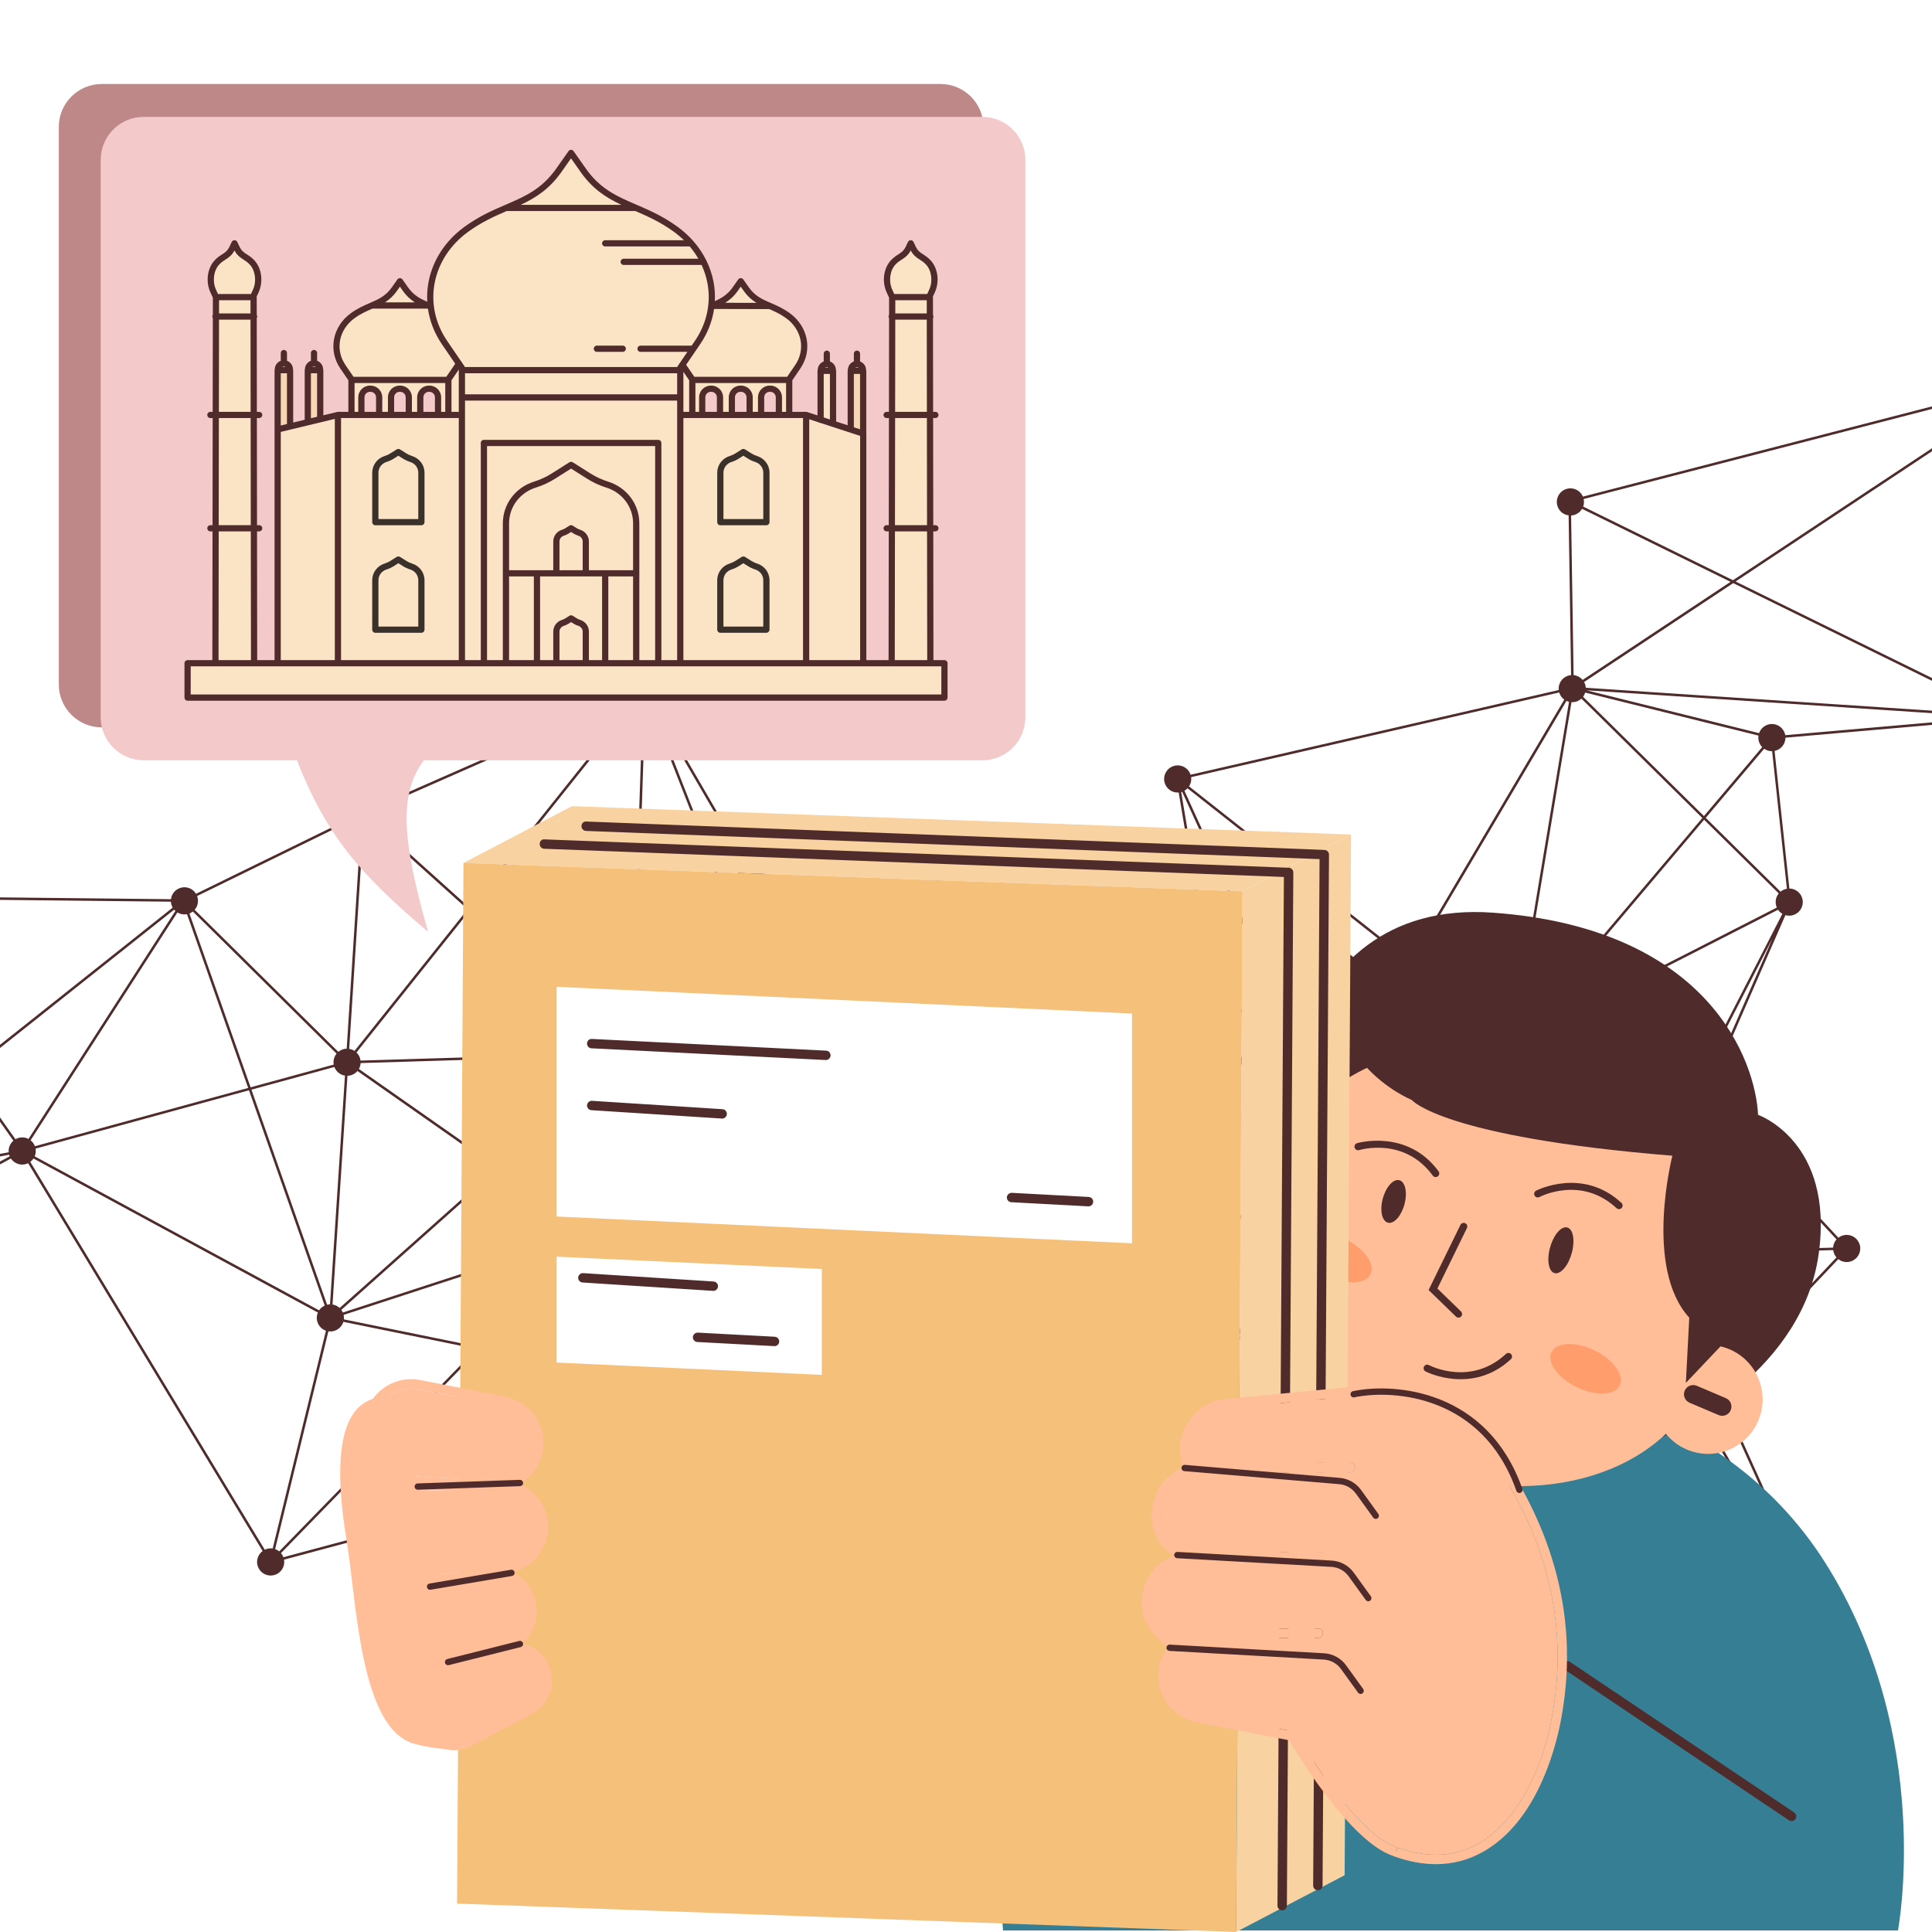 <svg width="460" height="460" viewBox="0 0 460 460" fill="none" xmlns="http://www.w3.org/2000/svg">
<rect x="0" y="0" width="460" height="460" fill="#808080" stroke="none"/>
<g clip-path="url(#clip0_761_9434)">
<rect width="460" height="460" fill="white"/>
<path d="M-158.798 262.329C-157.458 262.735 -156.061 262.226 -155.271 261.162L-91.378 300.114C-91.453 300.268 -91.519 300.429 -91.572 300.596C-92.088 302.306 -91.123 304.108 -89.415 304.627C-87.707 305.145 -85.903 304.178 -85.384 302.47C-85.302 302.197 -85.26 301.922 -85.25 301.649L-43.746 299.287C-43.565 300.483 -42.723 301.526 -41.489 301.899C-39.782 302.417 -37.977 301.45 -37.459 299.742C-37.232 298.986 -37.293 298.212 -37.579 297.538L2.596 275.837C2.998 276.44 3.602 276.913 4.349 277.141C5.16 277.385 5.989 277.294 6.694 276.953L62.528 369.293C61.987 369.691 61.563 370.261 61.352 370.953C60.833 372.661 61.801 374.465 63.508 374.984C65.216 375.502 67.021 374.535 67.539 372.827C67.688 372.329 67.71 371.825 67.627 371.346L193.629 337.557C193.322 339.162 194.271 340.773 195.868 341.257C197.576 341.776 199.38 340.809 199.899 339.101C199.946 338.944 199.977 338.79 199.998 338.632L247.896 341.157C247.95 342.496 248.834 343.713 250.187 344.123C250.867 344.329 251.562 344.296 252.187 344.077L277.356 399.278L276.539 399.249L277.602 399.809L277.753 400.142L277.903 399.967L368.842 447.983C368.803 448.082 368.766 448.182 368.733 448.285C368.215 449.993 369.182 451.797 370.89 452.316C372.598 452.834 374.402 451.867 374.921 450.159C375.439 448.451 374.472 446.647 372.764 446.129C372.129 445.936 371.479 445.951 370.888 446.131L353.425 403.336C353.458 403.255 353.488 403.173 353.514 403.087C353.644 402.662 353.678 402.228 353.635 401.811L430.55 386.437C430.852 387.443 431.631 388.281 432.711 388.608C434.418 389.127 436.223 388.159 436.741 386.451C437.26 384.744 436.292 382.939 434.584 382.421C433.91 382.216 433.217 382.247 432.598 382.462L410.239 332.879C410.934 332.485 411.488 331.835 411.738 331.006C412.075 329.896 411.782 328.749 411.072 327.939L437.687 299.796C437.994 300.038 438.348 300.23 438.745 300.349C440.453 300.867 442.257 299.9 442.775 298.192C443.294 296.484 442.326 294.68 440.619 294.162C439.581 293.849 438.51 294.084 437.711 294.696L408.494 263.224C408.8 262.884 409.038 262.475 409.181 262.006C409.645 260.472 408.914 258.866 407.523 258.176L425.1 217.888C426.798 218.38 428.579 217.418 429.093 215.721C429.611 214.013 428.644 212.209 426.936 211.691C426.639 211.6 426.338 211.557 426.04 211.554L422.516 178.791C423.643 178.562 424.612 177.738 424.968 176.559C425.061 176.253 425.103 175.944 425.103 175.64L475.01 171.286C475.221 172.441 476.051 173.441 477.251 173.803C478.959 174.321 480.763 173.354 481.282 171.646C481.8 169.938 480.833 168.134 479.125 167.615C478.999 167.577 478.875 167.552 478.749 167.528L484.802 93.888C486.178 93.874 487.444 92.977 487.863 91.593C488.381 89.885 487.414 88.081 485.706 87.563C483.998 87.044 482.194 88.012 481.675 89.719C481.527 90.207 481.505 90.702 481.582 91.173L376.88 118.245C376.518 117.393 375.797 116.703 374.843 116.414C373.135 115.896 371.331 116.863 370.812 118.571C370.294 120.279 371.261 122.083 372.969 122.602C373.139 122.652 373.31 122.685 373.481 122.709L374.069 160.742C372.79 160.851 371.642 161.719 371.248 163.024C371.119 163.447 371.083 163.878 371.126 164.292L283.472 184.459C283.154 183.494 282.386 182.694 281.341 182.376C279.633 181.857 277.829 182.825 277.311 184.532C276.792 186.24 277.759 188.044 279.467 188.563C279.86 188.682 280.257 188.718 280.64 188.69L287.523 229.719C286.476 229.995 285.591 230.79 285.255 231.905L285.321 231.615L182.125 208.385C182.325 206.845 181.394 205.342 179.86 204.877C179.069 204.637 178.259 204.72 177.564 205.043L155.326 166.812C155.888 166.412 156.33 165.832 156.543 165.119C157.059 163.409 156.094 161.607 154.386 161.088C152.678 160.57 150.874 161.537 150.356 163.245C150.154 163.911 150.179 164.592 150.387 165.205L89.251 192.118C88.857 191.408 88.202 190.846 87.365 190.593C85.657 190.074 83.853 191.041 83.334 192.749C83.119 193.461 83.162 194.187 83.41 194.831L46.671 212.807C46.272 212.151 45.642 211.635 44.851 211.395C43.143 210.876 41.339 211.844 40.82 213.551C40.765 213.732 40.731 213.915 40.708 214.094L-34.274 213.298C-34.403 212.041 -35.268 210.926 -36.553 210.536C-37.52 210.244 -38.518 210.426 -39.298 210.951L-72.608 171.721C-72.235 171.354 -71.946 170.891 -71.782 170.355C-71.263 168.647 -72.231 166.843 -73.938 166.324C-75.648 165.808 -77.45 166.773 -77.969 168.481C-77.972 168.494 -77.974 168.507 -77.979 168.519L-117.389 164.814L-138.22 162.856C-138.337 161.582 -139.202 160.444 -140.502 160.049C-142.21 159.531 -144.014 160.498 -144.533 162.206C-144.934 163.535 -144.44 164.917 -143.398 165.711L-163.32 207.273C-163.362 207.258 -163.405 207.24 -163.451 207.226C-165.159 206.708 -166.963 207.675 -167.482 209.383C-168 211.091 -167.033 212.895 -165.325 213.414C-164.92 213.536 -164.509 213.574 -164.112 213.538L-158.574 256.083C-159.67 256.332 -160.607 257.144 -160.955 258.298C-161.473 260.006 -160.506 261.81 -158.798 262.329ZM-140.516 166.24C-139.511 165.938 -138.672 165.159 -138.345 164.08C-138.283 163.871 -138.244 163.662 -138.221 163.455L-114.601 165.675L-78.093 169.106C-78.124 169.419 -78.106 169.73 -78.047 170.031L-133.167 195.343L-140.514 166.242L-140.516 166.24ZM88.62 196.059L111.326 216.49L84.412 250.216C84.159 250.05 83.88 249.913 83.576 249.822C83.432 249.777 83.287 249.749 83.141 249.726L86.523 196.917C87.308 196.894 88.054 196.585 88.62 196.059ZM151.68 166.881C151.933 167.047 152.212 167.184 152.516 167.275C152.695 167.328 152.869 167.363 153.046 167.385L150.333 248.132C149.584 248.176 148.876 248.481 148.332 248.982L112.142 216.42L151.677 166.879L151.68 166.881ZM404.352 334.913L385.06 301.981L406.368 327.778C406.001 328.142 405.718 328.603 405.554 329.134C405.191 330.331 405.559 331.571 406.394 332.386L404.352 334.913ZM430.556 384.579C430.428 385.007 430.392 385.438 430.435 385.856L353.519 401.225C353.361 400.698 353.071 400.218 352.675 399.834L404.272 335.963L431.766 382.896C431.208 383.296 430.77 383.874 430.554 384.582L430.556 384.579ZM66.481 369.374C66.195 369.145 65.867 368.962 65.504 368.835L78.187 316.982C79.746 317.216 81.284 316.278 81.755 314.722L113.417 321.171L66.481 369.374ZM-161.885 212.372C-161.843 212.318 -161.798 212.262 -161.76 212.204L-124.52 240.028C-124.66 240.26 -124.776 240.507 -124.859 240.776C-125.075 241.483 -125.029 242.207 -124.788 242.85L-133.255 246.96L-161.885 212.372ZM-58.142 275.388L-45.743 281.884C-45.783 281.978 -45.818 282.076 -45.849 282.177C-46.039 282.809 -46.027 283.454 -45.851 284.041L-55.503 287.928L-117.843 244.105L-58.142 275.388ZM-45.467 281.356L-88.827 258.636L-118.777 242.943C-118.737 242.849 -118.702 242.751 -118.671 242.65C-118.5 242.086 -118.493 241.513 -118.621 240.976L-60.592 221.598L-43.925 280.099C-44.55 280.343 -45.094 280.777 -45.468 281.352L-45.467 281.356ZM-124.527 243.386C-124.128 244.047 -123.497 244.567 -122.702 244.806C-121.933 245.041 -121.144 244.971 -120.462 244.669L-90.31 298.847L-132.864 247.433L-124.525 243.384L-124.527 243.386ZM-87.539 298.441C-88.308 298.207 -89.096 298.277 -89.779 298.579L-119.941 244.38C-119.708 244.219 -119.492 244.028 -119.305 243.81L-56.166 288.195L-85.606 300.057C-85.994 299.306 -86.668 298.706 -87.54 298.444L-87.539 298.441ZM-85.379 300.608L-55.583 288.602L-43.353 297.198C-43.471 297.406 -43.572 297.63 -43.644 297.866C-43.727 298.139 -43.769 298.414 -43.779 298.687L-85.282 301.049C-85.304 300.899 -85.335 300.75 -85.379 300.604L-85.379 300.608ZM-41.294 295.661C-41.959 295.821 -42.564 296.183 -43.01 296.71L-54.922 288.337L-45.629 284.592C-45.241 285.343 -44.566 285.943 -43.694 286.206C-43.333 286.316 -42.965 286.355 -42.605 286.338L-41.294 295.661ZM-40.051 281.345L-7.947 255.841L3.188 271.593C2.735 271.98 2.381 272.495 2.193 273.11C2.067 273.525 2.032 273.945 2.069 274.351L-39.65 282.224C-39.739 281.914 -39.874 281.618 -40.051 281.345ZM42.241 217.248C42.467 217.385 42.715 217.5 42.981 217.581C43.503 217.739 44.031 217.759 44.529 217.662L59.087 259.04L8.313 272.91C8.106 272.359 7.753 271.871 7.284 271.502L42.243 217.246L42.241 217.248ZM290.399 235.343L313.454 260.872C313.108 261.229 312.835 261.672 312.683 262.182C312.608 262.431 312.567 262.68 312.552 262.931L300.234 264.726L289.911 235.672C290.085 235.577 290.248 235.467 290.403 235.342L290.399 235.343ZM418.687 175.136C418.53 176.16 418.877 177.175 419.573 177.887L405.699 194.303L376.924 165.897C377.144 165.603 377.321 165.268 377.435 164.898L418.685 175.139L418.687 175.136ZM376.526 166.339L405.315 194.76L362.149 245.83C361.876 245.641 361.571 245.488 361.237 245.388C361.199 245.377 361.16 245.369 361.123 245.359L374.161 167.184C375.042 167.233 375.891 166.918 376.524 166.342L376.526 166.339ZM79.602 310.691C79.459 310.647 79.317 310.619 79.172 310.595L82.729 256.142C83.648 256.119 84.514 255.7 85.106 255.003L118.169 278.169L80.868 311.423C80.517 311.097 80.092 310.842 79.602 310.691ZM85.447 254.513C85.565 254.305 85.662 254.086 85.736 253.847C85.811 253.603 85.85 253.356 85.865 253.11L147.303 251.246C147.294 251.542 147.324 251.832 147.393 252.11L118.628 277.755L85.449 254.51L85.447 254.513ZM147.605 252.723C147.784 253.099 148.03 253.442 148.338 253.726L141.642 287.181L140.994 290.421C139.94 290.307 138.914 290.722 138.228 291.496L119.125 278.113L147.602 252.727L147.605 252.723ZM141.588 290.54C141.588 290.54 141.586 290.538 141.584 290.536L142.229 287.309L148.871 254.12C149.093 254.253 149.335 254.365 149.596 254.444C150.025 254.574 150.461 254.61 150.878 254.567L164.289 279.151L143.237 291.692C142.839 291.161 142.275 290.743 141.59 290.537L141.588 290.54ZM81.265 311.87L118.671 278.519L137.879 291.977C137.745 292.198 137.636 292.439 137.558 292.696C137.396 293.234 137.38 293.78 137.487 294.294L81.633 312.506C81.536 312.281 81.412 312.069 81.265 311.87ZM194.48 335.925L143.388 295.345C143.537 295.109 143.659 294.848 143.745 294.57C143.992 293.751 143.898 292.912 143.546 292.201L164.572 279.679L195.011 335.478C194.818 335.607 194.643 335.757 194.482 335.927L194.48 335.925ZM165.084 279.372L189.548 264.798C189.941 265.279 190.473 265.649 191.112 265.841C191.361 265.916 191.612 265.959 191.86 265.972L194.56 307.867L196.306 334.968C196.037 335.01 195.778 335.083 195.534 335.191L165.084 279.372ZM348.556 399.511L329.469 376.789L317.673 362.743C318.032 362.38 318.31 361.931 318.469 361.406C318.781 360.379 318.552 359.321 317.953 358.525L329.778 347.752L348.972 399.258C348.826 399.332 348.687 399.417 348.553 399.509L348.556 399.511ZM275.09 271.41L312.895 306.489C312.665 306.791 312.476 307.136 312.362 307.521C312.162 308.184 312.187 308.861 312.391 309.474L295.937 317.858L274.564 271.793C274.753 271.684 274.931 271.555 275.095 271.41L275.09 271.41ZM312.628 310.022C313.022 310.732 313.678 311.298 314.519 311.552C314.731 311.616 314.942 311.657 315.154 311.676L315.085 357.251C314.814 357.276 314.549 357.337 314.296 357.427L296.187 318.398L312.63 310.02L312.628 310.022ZM317.552 358.083C317.207 357.769 316.791 357.521 316.313 357.376C316.103 357.313 315.89 357.27 315.682 357.25L315.713 340.972L315.77 311.676C315.951 311.659 316.127 311.623 316.3 311.577L329.556 347.151L317.552 358.087L317.552 358.083ZM316.858 311.367C317.644 310.987 318.276 310.296 318.55 309.395C318.659 309.029 318.699 308.661 318.682 308.302L379.785 299.668C379.89 300.104 380.082 300.51 380.352 300.867L330.031 346.713L316.86 311.364L316.858 311.367ZM379.833 297.988C379.723 298.354 379.684 298.722 379.701 299.081L318.598 307.715C318.448 307.08 318.106 306.503 317.621 306.063L339.872 276.303L379.947 297.675C379.904 297.778 379.867 297.882 379.836 297.99L379.833 297.988ZM317.143 305.705C316.912 305.564 316.662 305.447 316.393 305.364C316.311 305.338 316.229 305.322 316.148 305.304L315.909 266.342C316.942 266.298 317.903 265.76 318.476 264.893L339.339 276.019L317.143 305.705ZM314.841 266.211C314.998 266.258 315.157 266.288 315.312 266.312L315.551 305.232C315.246 305.224 314.948 305.259 314.66 305.331L300.435 265.299L312.57 263.53C312.727 264.752 313.581 265.833 314.837 266.211L314.841 266.211ZM314.099 305.531C313.861 305.64 313.635 305.777 313.429 305.942L275.503 270.964C275.731 270.665 275.914 270.323 276.03 269.94C276.142 269.572 276.18 269.2 276.161 268.834L299.833 265.383L314.097 305.529L314.099 305.531ZM195.141 263.687C195.154 263.641 195.164 263.595 195.175 263.547L239.289 266.812L269.701 269.064C269.715 269.751 269.949 270.407 270.353 270.946L227.728 309.67L194.06 265.279C194.558 264.884 194.944 264.341 195.141 263.687ZM272.289 272.173C272.883 272.296 273.476 272.243 274.017 272.049L295.4 318.134L253.862 339.299C253.512 338.745 252.993 338.295 252.35 338.031L272.289 272.173ZM254.135 339.83L295.653 318.676L313.753 357.682C313.15 358.032 312.659 358.572 312.383 359.255L254.299 341.669C254.43 341.036 254.363 340.398 254.135 339.83ZM314.439 363.567C315.422 363.863 316.434 363.669 317.217 363.128L325.817 373.369L348.1 399.9C348.01 399.996 347.922 400.098 347.841 400.205L301.98 371.974L312.162 360.133C312.001 361.648 312.928 363.108 314.439 363.567ZM351.041 398.971C350.524 398.87 350.009 398.901 349.528 399.039L330.254 347.317L380.751 301.311C381.017 301.556 381.326 301.757 381.673 301.905L351.041 398.971ZM380.227 297.151L340.229 275.821L358.613 251.234C358.844 251.375 359.094 251.492 359.363 251.575C360.037 251.78 360.726 251.749 361.343 251.536L381.337 296.115C380.897 296.365 380.514 296.716 380.227 297.151ZM358.135 250.876L339.698 275.535L318.758 264.367C318.801 264.264 318.838 264.16 318.87 264.052C319.04 263.494 319.047 262.926 318.924 262.393L357.337 249.764C357.518 250.184 357.79 250.562 358.135 250.872L358.135 250.876ZM289.359 235.91L299.63 264.812L276.074 268.245C275.863 267.376 275.299 266.616 274.491 266.172L287.606 235.983C288.205 236.124 288.809 236.091 289.357 235.912L289.359 235.91ZM287.04 235.79L273.942 265.937C273.918 265.929 273.896 265.919 273.871 265.912C272.164 265.393 270.359 266.36 269.841 268.068C269.801 268.2 269.77 268.336 269.748 268.47L201.722 263.432L195.269 262.956C195.283 262.735 195.274 262.515 195.245 262.302L285.433 234.223C285.758 234.905 286.314 235.473 287.04 235.795L287.04 235.79ZM189.213 264.302L164.797 278.845L151.482 254.438C152.424 254.144 153.212 253.424 153.567 252.435L188.83 262.427C188.764 263.089 188.907 263.737 189.213 264.298L189.213 264.302ZM81.701 256.005C81.845 256.049 81.986 256.077 82.131 256.1L78.575 310.554C78.337 310.56 78.103 310.592 77.879 310.651L59.863 259.443L79.617 254.045C79.96 254.955 80.703 255.7 81.706 256.004L81.701 256.005ZM8.381 274.978C8.534 274.475 8.553 273.965 8.468 273.48L59.282 259.597L77.313 310.847C76.777 311.093 76.309 311.484 75.973 311.987L8.259 275.311C8.306 275.203 8.348 275.092 8.381 274.978ZM81.874 314.132C81.912 313.771 81.891 313.412 81.812 313.069L137.656 294.86C137.785 295.175 137.966 295.465 138.188 295.728L113.911 320.66L81.872 314.135L81.874 314.132ZM138.617 296.143C138.932 296.399 139.3 296.597 139.712 296.725C140.939 297.096 142.212 296.702 143.026 295.819L194.108 336.392C193.996 336.562 193.899 336.744 193.82 336.94L114.61 320.805L138.62 296.149L138.617 296.143ZM197.748 335.063C197.466 334.978 197.182 334.937 196.903 334.929L192.457 265.952C192.846 265.902 193.221 265.783 193.561 265.603L227.286 310.07L198.992 335.775C198.646 335.456 198.228 335.21 197.748 335.063ZM228.09 310.145L270.754 271.387C271.03 271.639 271.35 271.85 271.716 271.998L251.777 337.856C250.943 337.685 250.109 337.856 249.424 338.281L228.088 310.148L228.09 310.145ZM254.124 342.238L311.754 359.686L301.461 371.653L254.024 342.452C254.06 342.382 254.092 342.312 254.124 342.238ZM347.529 400.711C347.45 400.869 347.382 401.033 347.328 401.207C347.274 401.381 347.242 401.557 347.218 401.732L278.467 399.31L301.583 372.429L347.527 400.71L347.529 400.711ZM352.213 399.45C352.066 399.353 351.907 399.266 351.741 399.192L351.66 398.991L382.242 302.08C382.955 302.236 383.67 302.139 384.294 301.849L403.953 335.404L352.218 399.45L352.213 399.45ZM437.258 299.381L410.643 327.524C410.336 327.282 409.982 327.09 409.585 326.971C409.332 326.893 409.077 326.855 408.822 326.84L407.729 298.491L436.475 297.643C436.553 298.29 436.829 298.895 437.256 299.38L437.258 299.381ZM408.226 326.864C407.722 326.93 407.242 327.114 406.829 327.397L385.205 301.218C385.572 300.854 385.856 300.394 386.02 299.862C386.096 299.617 386.134 299.371 386.15 299.129L407.134 298.508L408.226 326.864ZM386.133 298.534C386.026 297.658 385.564 296.861 384.851 296.333L404.546 263.907C404.735 264.01 404.94 264.096 405.154 264.162C405.375 264.23 405.598 264.269 405.819 264.288L407.115 297.916L386.136 298.535L386.133 298.534ZM404.05 263.573L387.011 291.629L402.875 260.735C402.762 261.827 403.218 262.893 404.05 263.573ZM384.132 295.929C384.045 295.895 383.957 295.863 383.866 295.833C383.192 295.628 382.503 295.659 381.886 295.872L361.892 251.293C362.591 250.898 363.147 250.246 363.398 249.418C363.619 248.688 363.567 247.94 363.303 247.283L423.338 216.609C423.603 216.996 423.956 217.329 424.374 217.575L384.133 295.934L384.132 295.929ZM363.029 246.752C362.907 246.561 362.769 246.379 362.607 246.214L405.741 195.179L423.514 212.724C423.249 213.046 423.04 213.421 422.912 213.849C422.678 214.618 422.75 215.404 423.049 216.085L363.031 246.75L363.029 246.752ZM423.936 212.304L406.129 194.726L420.035 178.274C420.308 178.463 420.613 178.616 420.948 178.717C421.276 178.816 421.606 178.86 421.933 178.855L425.454 211.604C424.894 211.702 424.372 211.945 423.939 212.306L423.936 212.304ZM422.819 172.528C421.153 172.023 419.401 172.929 418.835 174.558L377.754 164.358L474.298 170.748L425.065 175.043C424.854 173.889 424.024 172.889 422.823 172.527L422.819 172.528ZM475.105 169.773C475.062 169.914 475.033 170.058 475.011 170.201L377.571 163.751C377.54 163.266 377.399 162.798 377.165 162.382L412.669 138.837L475.184 169.562C475.159 169.633 475.131 169.702 475.108 169.775L475.105 169.773ZM373.409 167.054C373.464 167.071 373.52 167.081 373.575 167.094L360.537 245.258C359.562 245.184 358.619 245.565 357.961 246.255L336.216 229.105L372.97 166.883C373.111 166.949 373.254 167.008 373.409 167.054ZM357.591 246.723C357.429 246.972 357.298 247.244 357.208 247.546C357.038 248.104 357.031 248.672 357.154 249.206L318.741 261.834C318.514 261.309 318.145 260.847 317.673 260.505L335.911 229.628L357.592 246.727L357.591 246.723ZM317.154 260.199C317.013 260.133 316.867 260.071 316.713 260.026C316.032 259.819 315.337 259.853 314.715 260.068L282.01 188.273C282.281 188.118 282.528 187.925 282.747 187.695L335.434 229.249L317.152 260.197L317.154 260.199ZM281.468 188.522L314.17 260.315C314.081 260.366 313.992 260.422 313.908 260.485L290.823 234.925C291.099 234.599 291.313 234.213 291.445 233.781C291.961 232.071 290.996 230.269 289.288 229.75C288.896 229.631 288.498 229.595 288.115 229.623L281.235 188.596C281.315 188.576 281.393 188.55 281.47 188.524L281.468 188.522ZM285.229 233.663L195.108 261.723C194.787 260.767 194.022 259.974 192.982 259.659C192.515 259.519 192.04 259.49 191.585 259.556L179.962 211.031C180.896 210.715 181.669 209.975 181.994 208.97L285.183 232.198C285.081 232.699 285.102 233.198 285.227 233.665L285.229 233.663ZM177.99 211.064C178.457 211.205 178.932 211.233 179.386 211.169L190.752 258.626L174.051 215.968L177.415 210.831C177.594 210.926 177.788 211.007 177.991 211.068L177.99 211.064ZM190.595 259.867C189.831 260.252 189.219 260.932 188.952 261.816C188.948 261.824 188.947 261.835 188.942 261.846L153.714 251.863C153.901 250.696 153.431 249.542 152.535 248.828L173.647 216.577L190.593 259.865L190.595 259.867ZM152.038 248.5C151.859 248.404 151.664 248.323 151.461 248.262C151.285 248.211 151.109 248.174 150.932 248.153L153.645 167.405C153.885 167.39 154.121 167.351 154.351 167.286L173.381 215.896L152.038 248.5ZM147.936 249.427C147.718 249.718 147.544 250.049 147.431 250.419C147.408 250.496 147.392 250.574 147.373 250.651L85.845 252.519C85.753 251.782 85.409 251.101 84.879 250.587L111.773 216.888L147.936 249.427ZM80.14 250.863C79.878 251.18 79.672 251.558 79.545 251.978C79.392 252.481 79.374 252.991 79.459 253.476L59.665 258.884L45.102 217.494C45.394 217.379 45.667 217.222 45.914 217.029L80.14 250.867L80.14 250.863ZM41.759 216.891L6.779 271.179C6.604 271.087 6.419 271.009 6.225 270.951C5.335 270.682 4.423 270.818 3.677 271.248L-7.478 255.469L41.462 216.588C41.555 216.696 41.654 216.797 41.761 216.893L41.759 216.891ZM-8.293 255.351L-40.423 280.877C-40.796 280.488 -41.267 280.185 -41.82 280.018C-41.952 279.979 -42.083 279.952 -42.216 279.927L-38.386 229.546L-37.423 216.857C-36.855 216.845 -36.307 216.681 -35.833 216.397L-8.296 255.349L-8.293 255.351ZM-38.427 216.723C-38.292 216.764 -38.155 216.793 -38.016 216.815L-42.81 279.88C-42.994 279.883 -43.172 279.902 -43.351 279.936L-60.026 221.41L-40.469 214.88C-40.109 215.738 -39.385 216.434 -38.427 216.723ZM-60.756 221.024L-118.81 240.412C-119.025 239.927 -119.356 239.499 -119.782 239.167L-76.783 172.023C-76.497 172.234 -76.174 172.401 -75.814 172.51C-75.391 172.638 -74.96 172.674 -74.546 172.632L-60.76 221.025L-60.756 221.024ZM-77.877 170.61C-77.726 170.983 -77.509 171.329 -77.232 171.624L-120.281 238.846C-120.453 238.755 -120.636 238.679 -120.828 238.623C-121.31 238.479 -121.795 238.453 -122.263 238.525L-133.016 195.933L-77.874 170.612L-77.877 170.61ZM-122.843 238.668C-123.349 238.847 -123.802 239.147 -124.164 239.549L-161.458 211.686C-161.394 211.547 -161.336 211.406 -161.29 211.256C-161.053 210.474 -161.129 209.674 -161.444 208.984L-133.571 196.184L-122.843 238.668ZM-162.311 212.796L-133.812 247.228L-155.099 257.562C-155.498 256.901 -156.129 256.381 -156.924 256.141C-157.277 256.034 -157.632 255.993 -157.981 256.007L-163.523 213.432C-163.079 213.308 -162.667 213.093 -162.311 212.796ZM-154.961 260.654C-154.886 260.5 -154.82 260.339 -154.768 260.172C-154.552 259.464 -154.597 258.741 -154.838 258.098L-133.421 247.7L-90.76 299.245C-90.87 299.356 -90.975 299.478 -91.068 299.606L-154.961 260.654ZM-37.862 297.011C-38.265 296.408 -38.869 295.936 -39.616 295.707C-39.978 295.597 -40.346 295.558 -40.705 295.575L-42.017 286.252C-40.933 285.996 -40.011 285.188 -39.666 284.047C-39.541 283.633 -39.505 283.212 -39.543 282.807L2.176 274.933C2.213 275.06 2.257 275.187 2.308 275.311L-37.867 297.011L-37.862 297.011ZM7.203 276.64C7.5 276.422 7.762 276.153 7.973 275.837L75.687 312.514C75.64 312.621 75.598 312.732 75.565 312.847C75.059 314.515 75.972 316.272 77.606 316.836L64.923 368.689C64.264 368.591 63.612 368.7 63.039 368.978L7.205 276.638L7.203 276.64ZM67.476 370.763C67.345 370.409 67.15 370.077 66.904 369.787L114.109 321.31L192.411 337.262L67.474 370.765L67.476 370.763ZM200.033 338.029C200.008 337.367 199.777 336.736 199.388 336.216L227.642 310.549L248.946 338.641C248.532 339.021 248.207 339.51 248.033 340.087C247.986 340.244 247.955 340.398 247.934 340.556L200.036 338.031L200.033 338.029ZM252.733 343.824C253.109 343.607 253.442 343.315 253.708 342.963L301.063 372.114L277.908 399.04L252.731 343.826L252.733 343.824ZM370.334 446.352C369.85 446.605 369.427 446.982 369.121 447.451L279.124 399.931L347.197 402.327C347.274 403.642 348.152 404.832 349.485 405.237C350.853 405.651 352.277 405.114 353.06 404.01L370.338 446.351L370.334 446.352ZM431.069 380.523L404.671 335.462L406.855 332.76C407.111 332.932 407.397 333.07 407.708 333.163C408.382 333.368 409.075 333.337 409.696 333.124L431.071 380.524L431.069 380.523ZM437.272 295.099C436.966 295.439 436.726 295.85 436.586 296.317C436.51 296.561 436.473 296.806 436.456 297.05L407.704 297.897L406.409 264.282C407.012 264.221 407.579 263.988 408.055 263.626L437.272 295.099ZM406.965 257.959C405.868 257.649 404.738 257.944 403.94 258.652L422.037 223.415L406.966 257.957L406.965 257.959ZM478.157 167.475C477.049 167.487 476.018 168.072 475.435 169.022L413.233 138.453L482.249 92.683C482.642 93.172 483.182 93.553 483.828 93.751C483.954 93.789 484.08 93.816 484.204 93.838L478.155 167.477L478.157 167.475ZM481.731 91.75C481.784 91.899 481.846 92.047 481.922 92.187L412.617 138.146L376.938 120.609C376.959 120.554 376.98 120.498 376.999 120.441C377.166 119.892 377.176 119.334 377.061 118.81L481.731 91.75ZM374.074 122.732C375.145 122.676 376.129 122.088 376.682 121.152L412.038 138.529L376.816 161.886C376.425 161.418 375.899 161.053 375.273 160.863C375.071 160.802 374.866 160.763 374.662 160.742L374.074 122.732ZM371.239 164.875C371.44 165.555 371.862 166.157 372.447 166.577L335.734 228.729L283.11 187.225C283.272 186.977 283.403 186.704 283.493 186.402C283.63 185.944 283.661 185.482 283.602 185.036L371.237 164.873L371.239 164.875ZM175.827 207.032C175.433 208.337 175.904 209.696 176.91 210.497L173.778 215.282L155.144 167.683L177.047 205.342C176.484 205.742 176.043 206.321 175.828 207.037L175.827 207.032ZM150.628 165.748C150.784 166.027 150.98 166.284 151.212 166.505L111.698 216.02L89.018 195.613C89.236 195.322 89.412 194.989 89.523 194.621C89.725 193.955 89.7 193.274 89.492 192.661L150.628 165.748ZM83.671 195.367C84.069 196.023 84.7 196.54 85.491 196.78C85.634 196.824 85.78 196.852 85.925 196.875L82.544 249.684C81.809 249.705 81.112 249.977 80.557 250.439L46.343 216.615C46.637 216.281 46.87 215.879 47.005 215.423C47.221 214.712 47.178 213.986 46.929 213.342L83.669 195.365L83.671 195.367ZM40.689 214.691C40.721 215.191 40.869 215.672 41.115 216.098L-7.825 254.979L-35.347 216.047C-34.912 215.664 -34.572 215.161 -34.394 214.564C-34.327 214.339 -34.285 214.117 -34.267 213.892L40.693 214.686L40.689 214.691ZM-39.761 211.327C-40.134 211.694 -40.423 212.157 -40.588 212.693C-40.752 213.239 -40.766 213.791 -40.651 214.311L-60.192 220.835L-73.957 172.511C-73.644 172.417 -73.343 172.277 -73.074 172.095L-39.761 211.327ZM-142.889 166.029C-142.726 166.112 -142.557 166.181 -142.376 166.237C-141.95 166.367 -141.519 166.403 -141.101 166.36L-133.719 195.596L-161.741 208.465C-162.007 208.084 -162.358 207.758 -162.775 207.52L-142.887 166.031L-142.889 166.029Z" fill="#4F2B2B"/>
<path d="M234.158 30.227C234.158 24.579 229.58 20 223.931 20H24.227C18.578 20 14 24.579 14 30.227V162.958C14 168.606 18.578 173.185 24.227 173.185H223.931C229.58 173.185 234.158 168.606 234.158 162.958V30.227Z" fill="#BF8888"/>
<path fill-rule="evenodd" clip-rule="evenodd" d="M233.907 27.836C239.555 27.836 244.134 32.415 244.134 38.063V170.794C244.134 176.442 239.555 181.021 233.907 181.021H100.932C94.999 188.967 95.609 199.767 101.945 221.874C85.478 208.008 77.626 198.683 70.69 181.021H34.202C28.554 181.021 23.975 176.442 23.975 170.794V38.063C23.975 32.415 28.554 27.836 34.202 27.836H233.907Z" fill="#F4C9C9"/>
<path d="M75.502 88.867H74.022V99.588L75.502 99.232V88.867Z" fill="#F6D6B3"/>
<path d="M67.588 87.244C67.429 87.244 67.282 87.298 67.164 87.389H68.01C67.893 87.298 67.747 87.244 67.587 87.244H67.588Z" fill="#D8B694"/>
<path d="M68.327 88.867H66.847V101.315L68.327 100.958V88.867Z" fill="#F6D6B3"/>
<path d="M74.762 87.244C74.603 87.244 74.456 87.298 74.338 87.389H75.184C75.067 87.298 74.921 87.244 74.76 87.244H74.762Z" fill="#D8B694"/>
<path d="M79.72 99.737L69.357 102.231C69.283 102.263 69.202 102.282 69.117 102.289L66.847 102.835V157.174H79.72V99.737Z" fill="#FBE4C6"/>
<path d="M109.238 99.538H81.196V157.174H109.238V99.538ZM101.069 149.923C101.069 150.33 100.738 150.661 100.33 150.661H89.363C88.955 150.661 88.625 150.33 88.625 149.923V138.147C88.625 136.327 89.814 134.732 91.582 134.18C92.069 134.028 92.532 133.814 92.959 133.544L94.453 132.601C94.693 132.449 95 132.449 95.241 132.601L96.734 133.544C97.162 133.814 97.625 134.028 98.111 134.18C99.881 134.733 101.069 136.328 101.069 138.147V149.923ZM101.069 124.326C101.069 124.733 100.738 125.064 100.33 125.064H89.363C88.955 125.064 88.625 124.733 88.625 124.326V112.55C88.625 110.73 89.814 109.135 91.582 108.583C92.069 108.431 92.532 108.217 92.959 107.947L94.453 107.004C94.693 106.852 95 106.852 95.241 107.004L96.734 107.947C97.162 108.217 97.625 108.431 98.111 108.583C99.881 109.136 101.069 110.731 101.069 112.55V124.326Z" fill="#FBE4C6"/>
<path d="M97.672 135.587C97.063 135.397 96.483 135.129 95.946 134.789L94.848 134.095L93.75 134.789C93.214 135.128 92.633 135.396 92.024 135.587C90.875 135.945 90.103 136.973 90.103 138.146V149.182H99.594V138.146C99.594 136.975 98.821 135.947 97.672 135.587Z" fill="#FBE4C6"/>
<path d="M97.672 109.991C97.063 109.801 96.483 109.532 95.946 109.194L94.848 108.5L93.749 109.194C93.212 109.532 92.632 109.8 92.024 109.991C90.875 110.35 90.103 111.378 90.103 112.55V123.587H99.594V112.55C99.594 111.379 98.821 110.351 97.672 109.991Z" fill="#FBE4C6"/>
<path d="M51.897 69.999H59.758L60.232 68.963C61.13 67 60.811 64.439 59.489 63.005C58.972 62.445 58.496 62.138 57.991 61.814C57.248 61.337 56.482 60.845 55.827 59.638C55.17 60.845 54.405 61.337 53.663 61.814C53.159 62.139 52.682 62.445 52.165 63.005C50.843 64.439 50.523 67 51.422 68.963L51.896 69.998L51.897 69.999Z" fill="#FBE4C6"/>
<path d="M52.151 71.478L52.147 74.625H59.648L59.643 71.478H52.151Z" fill="#FBE4C6"/>
<path d="M52.073 125.045H59.715L59.681 99.538H52.11L52.073 125.045Z" fill="#FBE4C6"/>
<path d="M221.51 158.648H212.299H212.298H60.498H51.287H51.286H45.401V165.358H224.132V158.648H221.511H221.51Z" fill="#FBE4C6"/>
<path d="M52.027 157.171H59.759L59.718 126.519H52.072L52.027 157.171Z" fill="#FBE4C6"/>
<path d="M52.112 98.059H59.679L59.65 76.102H52.144L52.112 98.059Z" fill="#FBE4C6"/>
<path d="M212.91 69.999H220.771L221.244 68.963C222.143 67 221.824 64.439 220.501 63.005C219.985 62.445 219.509 62.138 219.003 61.814C218.261 61.337 217.495 60.845 216.84 59.638C216.183 60.845 215.418 61.337 214.676 61.814C214.172 62.139 213.694 62.445 213.178 63.005C211.856 64.439 211.535 67 212.435 68.963L212.908 69.998L212.91 69.999Z" fill="#FBE4C6"/>
<path d="M213.163 71.478L213.158 74.625H220.659L220.656 71.478H213.163Z" fill="#FBE4C6"/>
<path d="M213.085 125.045H220.727L220.693 99.538H213.121L213.085 125.045Z" fill="#FBE4C6"/>
<path d="M213.124 98.059H220.691L220.661 76.102H213.156L213.124 98.059Z" fill="#FBE4C6"/>
<path d="M164.036 90.462L162.707 88.517V98.064H164.092V90.534C164.072 90.511 164.053 90.487 164.036 90.462Z" fill="#FBE4C6"/>
<path d="M162.707 157.174H191.197V99.538H162.707V157.174ZM170.77 112.552C170.77 110.731 171.96 109.136 173.728 108.584C174.214 108.432 174.676 108.218 175.105 107.948L176.598 107.005C176.839 106.853 177.146 106.853 177.387 107.005L178.88 107.948C179.307 108.218 179.771 108.432 180.257 108.584C182.026 109.137 183.214 110.732 183.214 112.552V124.327C183.214 124.734 182.884 125.065 182.476 125.065H171.509C171.101 125.065 170.77 124.734 170.77 124.327V112.552ZM170.77 138.149C170.77 136.328 171.96 134.733 173.728 134.181C174.214 134.029 174.676 133.815 175.105 133.545L176.597 132.602C176.838 132.45 177.145 132.45 177.385 132.602L178.879 133.545C179.306 133.815 179.769 134.029 180.256 134.181C182.025 134.734 183.213 136.329 183.213 138.149V149.924C183.213 150.332 182.883 150.662 182.475 150.662H171.507C171.1 150.662 170.769 150.332 170.769 149.924V138.149H170.77Z" fill="#FBE4C6"/>
<path d="M187.165 98.057V91.192H165.566V98.057H166.451V94.603C166.451 93.064 167.704 91.811 169.243 91.811H169.368C170.907 91.811 172.16 93.064 172.16 94.603V98.057H173.51V94.603C173.51 93.064 174.763 91.811 176.302 91.811H176.427C177.966 91.811 179.219 93.064 179.219 94.603V98.057H180.471V94.603C180.471 93.064 181.724 91.811 183.263 91.811H183.388C184.927 91.811 186.179 93.064 186.179 94.603V98.057H187.163H187.165Z" fill="#FBE4C6"/>
<path d="M181.739 138.146C181.739 136.975 180.967 135.947 179.817 135.587C179.208 135.397 178.628 135.129 178.092 134.789L176.994 134.095L175.895 134.789C175.359 135.128 174.779 135.396 174.17 135.587C173.02 135.945 172.248 136.973 172.248 138.146V149.182H181.739V138.146Z" fill="#FBE4C6"/>
<path d="M213.039 157.171H220.771L220.73 126.519H213.083L213.039 157.171Z" fill="#FBE4C6"/>
<path d="M196.86 87.408C196.701 87.408 196.555 87.463 196.437 87.554H197.283C197.166 87.463 197.019 87.408 196.859 87.408H196.86Z" fill="#D8B694"/>
<path d="M204.775 89.028H203.296V101.736L204.775 102.22V89.028Z" fill="#F6D6B3"/>
<path d="M204.035 87.408C203.876 87.408 203.729 87.463 203.611 87.554H204.458C204.341 87.463 204.194 87.408 204.034 87.408H204.035Z" fill="#D8B694"/>
<path d="M197.6 89.028H196.121V99.39L197.6 99.874V89.028Z" fill="#FBE4C6"/>
<path d="M181.739 112.55C181.739 111.379 180.967 110.351 179.817 109.991C179.208 109.801 178.628 109.532 178.092 109.194L176.994 108.5L175.895 109.194C175.359 109.532 174.779 109.8 174.17 109.991C173.02 110.35 172.248 111.378 172.248 112.55V123.587H181.739V112.55Z" fill="#FBE4C6"/>
<path d="M204.788 103.779L195.407 100.711C195.398 100.711 195.388 100.712 195.379 100.712C195.205 100.712 195.046 100.652 194.919 100.551L192.67 99.815V157.17H204.787V103.778L204.788 103.779Z" fill="#FBE4C6"/>
<path d="M84.158 89.721H106.276C106.292 89.689 106.309 89.659 106.329 89.628L108.192 86.9C108.259 86.801 108.324 86.7 108.388 86.599L105.225 81.966C103.458 79.376 102.337 76.505 101.901 73.542C101.862 73.525 101.824 73.508 101.785 73.492C101.769 73.486 101.753 73.479 101.737 73.472H88.699C88.683 73.479 88.667 73.486 88.651 73.492C87.293 74.079 85.888 74.684 84.401 75.765C82.586 77.086 81.37 78.941 80.977 80.99C80.585 83.029 81.036 85.128 82.244 86.899L84.107 89.627C84.127 89.656 84.144 89.688 84.16 89.72L84.158 89.721Z" fill="#FBE4C6"/>
<path d="M150.742 124.612C150.742 120.707 148.178 117.281 144.36 116.088C142.753 115.586 141.218 114.878 139.801 113.983L135.973 111.564L132.145 113.983C130.728 114.878 129.195 115.586 127.586 116.088C123.769 117.281 121.205 120.706 121.205 124.612V135.763H131.731V128.926C131.731 127.646 132.566 126.523 133.808 126.136C134.097 126.046 134.372 125.919 134.625 125.759L135.579 125.156C135.82 125.004 136.126 125.004 136.367 125.156L137.321 125.759C137.576 125.919 137.85 126.046 138.138 126.136C139.381 126.524 140.215 127.646 140.215 128.926V135.763H150.741V124.612H150.742Z" fill="#FBE4C6"/>
<path d="M150.741 137.24H144.832V157.17H150.741V137.24Z" fill="#FBE4C6"/>
<path d="M143.356 157.17V137.24H128.589V157.17H131.729V150.385C131.729 149.105 132.564 147.983 133.807 147.595C134.095 147.506 134.37 147.378 134.624 147.218L135.578 146.615C135.818 146.463 136.125 146.463 136.366 146.615L137.32 147.218C137.573 147.378 137.848 147.506 138.137 147.595C139.379 147.984 140.214 149.105 140.214 150.385V157.17H143.355H143.356Z" fill="#FBE4C6"/>
<path d="M161.23 157.173V95.367H110.714V157.173H114.478V105.467C114.478 105.059 114.809 104.729 115.216 104.729H156.726C157.134 104.729 157.465 105.059 157.465 105.467V157.173H161.229H161.23Z" fill="#FBE4C6"/>
<path d="M155.99 157.172V106.205H115.956V157.172H119.727V124.613C119.727 120.059 122.709 116.067 127.145 114.68C128.631 114.217 130.047 113.562 131.356 112.735L135.578 110.068C135.818 109.916 136.125 109.916 136.366 110.068L140.588 112.735C141.896 113.562 143.314 114.216 144.798 114.68C149.235 116.066 152.216 120.057 152.216 124.613V157.172H155.987H155.99Z" fill="#FBE4C6"/>
<path d="M95.92 69.244L95.217 68.245L94.514 69.244C93.626 70.506 92.667 71.349 91.657 71.994H98.777C97.767 71.349 96.807 70.507 95.92 69.244Z" fill="#FBE4C6"/>
<path d="M137.696 127.545C137.285 127.416 136.893 127.236 136.531 127.006L135.971 126.653L135.411 127.006C135.049 127.236 134.657 127.416 134.246 127.545C133.623 127.739 133.204 128.294 133.204 128.925V135.762H138.736V128.925C138.736 128.293 138.318 127.739 137.694 127.545H137.696Z" fill="#FBE4C6"/>
<path d="M136.532 148.467L135.972 148.114L135.412 148.467C135.05 148.695 134.658 148.877 134.247 149.005C133.624 149.199 133.205 149.755 133.205 150.385V157.171H138.737V150.385C138.737 149.754 138.319 149.199 137.695 149.005C137.284 148.877 136.892 148.696 136.53 148.467H136.532Z" fill="#FBE4C6"/>
<path d="M161.23 88.867H110.714V93.89H161.23V88.867Z" fill="#FBE4C6"/>
<path d="M127.114 137.24H121.205V157.17H127.114V137.24Z" fill="#FBE4C6"/>
<path d="M107.493 90.531V98.061H109.238V88.129C109.238 88.068 109.246 88.01 109.259 87.953L107.549 90.459C107.532 90.484 107.512 90.508 107.493 90.531Z" fill="#FBE4C6"/>
<path d="M138.253 40.959L135.96 37.697L133.665 40.959C130.76 45.09 127.461 47.13 123.956 48.774H147.962C144.457 47.13 141.158 45.09 138.253 40.959Z" fill="#FBE4C6"/>
<path d="M163.361 86.85C163.373 86.866 163.383 86.883 163.393 86.899L165.255 89.627C165.275 89.657 165.292 89.689 165.308 89.72H187.426C187.442 89.689 187.459 89.658 187.48 89.627L189.342 86.899C190.551 85.128 191.002 83.029 190.61 80.99C190.217 78.941 189 77.085 187.185 75.766C185.786 74.748 184.459 74.151 183.176 73.596L170.017 73.562C169.58 76.517 168.46 79.382 166.696 81.966L163.361 86.851V86.85Z" fill="#FBE4C6"/>
<path d="M177.07 69.244L176.367 68.245L175.663 69.244C174.731 70.571 173.719 71.434 172.652 72.091L180.111 72.11C179.033 71.45 178.011 70.583 177.068 69.243L177.07 69.244Z" fill="#FBE4C6"/>
<path d="M106.018 98.057V91.192H84.419V98.057H85.305V94.603C85.305 93.064 86.558 91.811 88.097 91.811H88.222C89.761 91.811 91.014 93.064 91.014 94.603V98.057H92.364V94.603C92.364 93.064 93.617 91.811 95.156 91.811H95.281C96.82 91.811 98.073 93.064 98.073 94.603V98.057H99.326V94.603C99.326 93.064 100.578 91.811 102.117 91.811H102.242C103.781 91.811 105.034 93.064 105.034 94.603V98.057H106.018Z" fill="#FBE4C6"/>
<path d="M109.745 85.97C109.856 86.061 109.935 86.18 109.978 86.311L110.574 87.183C110.62 87.249 110.651 87.32 110.673 87.392H161.248C161.27 87.32 161.301 87.249 161.347 87.183L161.882 86.4L163.673 83.777H152.515C152.107 83.777 151.776 83.446 151.776 83.039C151.776 82.631 152.107 82.3 152.515 82.3H164.682L165.478 81.134C168.296 77.006 169.344 72.113 168.43 67.354C168.147 65.879 167.68 64.446 167.048 63.082H148.502C148.094 63.082 147.764 62.752 147.764 62.344C147.764 61.936 148.094 61.605 148.502 61.605H166.281C165.691 60.579 165.002 59.599 164.222 58.676H144.095C143.687 58.676 143.356 58.346 143.356 57.938C143.356 57.53 143.687 57.2 144.095 57.2H162.843C162.114 56.49 161.325 55.824 160.48 55.21C157.257 52.864 154.23 51.516 151.303 50.252H120.618C117.691 51.516 114.664 52.865 111.441 55.21C107.23 58.273 104.408 62.586 103.492 67.355C102.579 72.114 103.627 77.007 106.444 81.135L109.746 85.971L109.745 85.97ZM142.117 82.3H148.275C148.682 82.3 149.013 82.631 149.013 83.039C149.013 83.446 148.682 83.777 148.275 83.777H142.117C141.71 83.777 141.379 83.446 141.379 83.039C141.379 82.631 141.71 82.3 142.117 82.3Z" fill="#FBE4C6"/>
<path d="M98.112 108.581C97.626 108.429 97.163 108.215 96.736 107.945L95.242 107.002C95.001 106.85 94.695 106.85 94.454 107.002L92.96 107.945C92.533 108.215 92.07 108.429 91.584 108.581C89.814 109.134 88.626 110.729 88.626 112.549V124.324C88.626 124.732 88.957 125.062 89.364 125.062H100.332C100.74 125.062 101.07 124.732 101.07 124.324V112.549C101.07 110.728 99.881 109.133 98.112 108.581ZM99.594 123.585H90.103V112.549C90.103 111.378 90.875 110.35 92.024 109.99C92.633 109.8 93.214 109.531 93.749 109.192L94.848 108.498L95.946 109.192C96.483 109.531 97.063 109.799 97.672 109.99C98.821 110.348 99.594 111.376 99.594 112.549V123.585Z" fill="#3A312B"/>
<path d="M98.112 134.179C97.626 134.026 97.163 133.813 96.736 133.542L95.242 132.6C95.001 132.448 94.695 132.448 94.454 132.6L92.96 133.542C92.533 133.813 92.07 134.026 91.584 134.179C89.814 134.732 88.626 136.326 88.626 138.146V149.921C88.626 150.329 88.957 150.659 89.364 150.659H100.332C100.74 150.659 101.07 150.329 101.07 149.921V138.146C101.07 136.325 99.881 134.731 98.112 134.179ZM99.594 149.183H90.103V138.146C90.103 136.975 90.875 135.947 92.024 135.587C92.633 135.397 93.214 135.129 93.75 134.79L94.848 134.096L95.946 134.79C96.483 135.128 97.063 135.396 97.672 135.587C98.821 135.946 99.594 136.974 99.594 138.146V149.183Z" fill="#3A312B"/>
<path d="M171.508 125.062H182.475C182.883 125.062 183.214 124.732 183.214 124.324V112.549C183.214 110.728 182.024 109.133 180.256 108.581C179.77 108.429 179.306 108.215 178.879 107.945L177.386 107.002C177.145 106.85 176.838 106.85 176.597 107.002L175.104 107.945C174.677 108.215 174.213 108.429 173.727 108.581C171.958 109.134 170.77 110.729 170.77 112.549V124.324C170.77 124.732 171.1 125.062 171.508 125.062ZM172.246 112.549C172.246 111.378 173.018 110.35 174.168 109.99C174.777 109.8 175.357 109.532 175.893 109.192L176.992 108.498L178.09 109.192C178.626 109.531 179.206 109.799 179.815 109.99C180.965 110.348 181.737 111.376 181.737 112.549V123.585H172.246V112.549Z" fill="#3A312B"/>
<path d="M171.507 150.659H182.474C182.882 150.659 183.213 150.329 183.213 149.921V138.146C183.213 136.325 182.023 134.731 180.255 134.179C179.769 134.026 179.305 133.813 178.878 133.542L177.385 132.6C177.144 132.448 176.837 132.448 176.596 132.6L175.104 133.542C174.676 133.813 174.213 134.026 173.727 134.179C171.958 134.732 170.77 136.326 170.77 138.146V149.921C170.77 150.329 171.1 150.659 171.508 150.659H171.507ZM172.245 138.146C172.245 136.975 173.017 135.947 174.167 135.587C174.776 135.397 175.355 135.129 175.892 134.79L176.99 134.096L178.089 134.79C178.625 135.128 179.205 135.396 179.814 135.587C180.964 135.946 181.736 136.974 181.736 138.146V149.183H172.245V138.146Z" fill="#3A312B"/>
<path d="M142.117 83.774H148.275C148.682 83.774 149.013 83.443 149.013 83.035C149.013 82.628 148.682 82.297 148.275 82.297H142.117C141.709 82.297 141.379 82.628 141.379 83.035C141.379 83.443 141.709 83.774 142.117 83.774Z" fill="#4F2B2B"/>
<path d="M224.871 157.172H222.247L222.206 126.519H222.713C223.12 126.519 223.451 126.188 223.451 125.781C223.451 125.373 223.12 125.042 222.713 125.042H222.205L222.171 99.536H222.714C223.121 99.536 223.452 99.206 223.452 98.798C223.452 98.39 223.121 98.06 222.714 98.06H222.17L222.14 75.751C222.209 75.638 222.25 75.505 222.25 75.363C222.25 75.221 222.209 75.087 222.139 74.975L222.133 70.737C222.133 70.692 222.129 70.649 222.121 70.605L222.591 69.58C223.742 67.067 223.321 63.881 221.592 62.006C220.947 61.307 220.341 60.918 219.807 60.574C219.056 60.091 218.513 59.742 218 58.655L217.512 57.621C217.39 57.362 217.13 57.197 216.844 57.197C216.558 57.197 216.297 57.362 216.176 57.621L215.687 58.655C215.175 59.742 214.632 60.091 213.88 60.574C213.345 60.917 212.74 61.306 212.096 62.006C210.366 63.882 209.946 67.067 211.096 69.58L211.69 70.876L211.685 74.961C211.61 75.077 211.566 75.215 211.566 75.363C211.566 75.512 211.609 75.647 211.684 75.763L211.652 98.06H211.102C210.694 98.06 210.364 98.39 210.364 98.798C210.364 99.206 210.694 99.536 211.102 99.536H211.65L211.613 125.042H211.102C210.694 125.042 210.364 125.373 210.364 125.781C210.364 126.188 210.694 126.519 211.102 126.519H211.611L211.567 157.172H206.271V103.245C206.271 103.195 206.265 103.147 206.256 103.099V88.29C206.256 88.197 206.237 88.109 206.206 88.027C206.175 87.121 205.589 86.358 204.777 86.063V84.214C204.777 83.806 204.446 83.475 204.038 83.475C203.631 83.475 203.3 83.806 203.3 84.214V86.063C202.489 86.358 201.903 87.121 201.871 88.027C201.839 88.109 201.821 88.198 201.821 88.291V101.256L199.079 100.359V88.291C199.079 88.198 199.061 88.11 199.029 88.027C198.999 87.123 198.413 86.358 197.6 86.063V84.214C197.6 83.806 197.27 83.475 196.862 83.475C196.454 83.475 196.124 83.806 196.124 84.214V86.063C195.313 86.358 194.727 87.121 194.695 88.027C194.663 88.109 194.645 88.198 194.645 88.291V98.909L192.166 98.098C192.166 98.098 192.164 98.098 192.163 98.098C192.145 98.093 192.127 98.088 192.109 98.084C192.103 98.082 192.096 98.08 192.091 98.079C192.077 98.076 192.063 98.074 192.05 98.072C192.038 98.07 192.027 98.068 192.016 98.066C192.008 98.066 191.999 98.066 191.991 98.065C191.974 98.064 191.957 98.063 191.941 98.063C191.94 98.063 191.938 98.063 191.937 98.063H188.646V90.532C188.665 90.51 188.684 90.486 188.701 90.461L190.564 87.733C193.511 83.414 192.434 77.757 188.056 74.573C186.482 73.428 184.976 72.765 183.639 72.188C183.629 72.183 183.618 72.179 183.608 72.174C183.58 72.162 183.55 72.149 183.522 72.136C181.511 71.27 179.775 70.52 178.28 68.396L176.974 66.538C176.835 66.341 176.61 66.225 176.37 66.225C176.129 66.225 175.904 66.341 175.765 66.538L174.459 68.396C173.215 70.166 171.802 70.98 170.203 71.705C170.28 70.167 170.176 68.614 169.881 67.075C169.547 65.339 168.98 63.659 168.201 62.07C168.188 62.038 168.173 62.007 168.156 61.978C167.364 60.381 166.357 58.876 165.158 57.496C165.134 57.464 165.108 57.433 165.078 57.406C163.987 56.164 162.74 55.025 161.35 54.014C157.992 51.571 154.883 50.187 151.878 48.889C151.813 48.849 151.741 48.817 151.665 48.797C151.599 48.769 151.533 48.741 151.469 48.712C146.884 46.735 142.925 45.028 139.465 40.108L136.568 35.988C136.429 35.791 136.204 35.674 135.963 35.674C135.723 35.674 135.498 35.791 135.359 35.988L132.462 40.108C129.002 45.028 125.042 46.735 120.458 48.712C120.367 48.752 120.275 48.791 120.183 48.83C120.181 48.83 120.18 48.831 120.178 48.833C117.133 50.147 113.982 51.536 110.575 54.014C106.06 57.298 103.031 61.937 102.045 67.075C101.74 68.665 101.638 70.269 101.731 71.858C99.991 71.093 98.464 70.292 97.132 68.397L95.826 66.539C95.687 66.343 95.462 66.226 95.221 66.226C94.98 66.226 94.755 66.343 94.617 66.539L93.311 68.397C91.865 70.452 90.193 71.221 88.265 72.054C88.263 72.054 88.261 72.056 88.257 72.057C88.195 72.084 88.132 72.112 88.069 72.139C86.703 72.728 85.154 73.396 83.535 74.574C79.157 77.759 78.079 83.416 81.027 87.734L82.889 90.462C82.906 90.487 82.926 90.511 82.945 90.534V98.064H80.462C80.462 98.064 80.457 98.064 80.453 98.064C80.438 98.064 80.424 98.065 80.409 98.066C80.397 98.066 80.386 98.068 80.376 98.07C80.365 98.071 80.353 98.073 80.343 98.074C80.328 98.077 80.313 98.079 80.3 98.082C80.296 98.082 80.294 98.082 80.291 98.085L76.983 98.881V88.132C76.983 88.039 76.965 87.951 76.933 87.868C76.903 86.964 76.316 86.199 75.504 85.904V84.055C75.504 83.647 75.174 83.317 74.766 83.317C74.358 83.317 74.028 83.647 74.028 84.055V85.904C73.217 86.199 72.631 86.963 72.599 87.868C72.567 87.95 72.549 88.039 72.549 88.132V99.947L69.807 100.607V88.132C69.807 88.039 69.789 87.951 69.757 87.868C69.726 86.964 69.14 86.199 68.328 85.904V84.055C68.328 83.647 67.998 83.317 67.59 83.317C67.182 83.317 66.852 83.647 66.852 84.055V85.904C66.041 86.199 65.454 86.963 65.423 87.868C65.391 87.95 65.373 88.039 65.373 88.132V157.175H61.237L61.196 126.522H61.703C62.111 126.522 62.441 126.192 62.441 125.784C62.441 125.376 62.111 125.046 61.703 125.046H61.195L61.161 99.54H61.704C62.112 99.54 62.442 99.209 62.442 98.801C62.442 98.394 62.112 98.063 61.704 98.063H61.16L61.13 75.753C61.2 75.641 61.24 75.509 61.24 75.366C61.24 75.223 61.2 75.09 61.129 74.977L61.124 70.74C61.124 70.694 61.119 70.651 61.111 70.608L61.581 69.582C62.732 67.07 62.312 63.884 60.582 62.008C59.938 61.31 59.331 60.92 58.797 60.576C58.047 60.093 57.504 59.745 56.99 58.658L56.502 57.623C56.38 57.364 56.12 57.199 55.834 57.199C55.548 57.199 55.288 57.364 55.166 57.623L54.678 58.658C54.166 59.745 53.623 60.093 52.871 60.576C52.336 60.919 51.73 61.309 51.086 62.008C49.356 63.885 48.936 67.07 50.087 69.582L50.681 70.878L50.675 74.964C50.6 75.079 50.556 75.217 50.556 75.366C50.556 75.514 50.599 75.65 50.674 75.766L50.642 98.062H50.092C49.685 98.062 49.354 98.392 49.354 98.8C49.354 99.208 49.685 99.538 50.092 99.538H50.641L50.605 125.045H50.093C49.686 125.045 49.355 125.375 49.355 125.783C49.355 126.191 49.686 126.521 50.093 126.521H50.602L50.558 157.174H44.663C44.255 157.174 43.925 157.504 43.925 157.912V166.098C43.925 166.506 44.255 166.836 44.663 166.836H224.871C225.278 166.836 225.609 166.506 225.609 166.098V157.912C225.609 157.504 225.278 157.174 224.871 157.174V157.172ZM213.178 63.007C213.695 62.447 214.171 62.14 214.677 61.816C215.419 61.339 216.185 60.847 216.84 59.64C217.497 60.847 218.262 61.339 219.004 61.816C219.508 62.141 219.985 62.447 220.502 63.007C221.824 64.441 222.145 67.003 221.245 68.965L220.771 70.001H212.91L212.437 68.966C211.538 67.004 211.857 64.442 213.18 63.008L213.178 63.007ZM220.661 76.102L220.691 98.06H213.124L213.156 76.102H220.661ZM213.158 74.625L213.163 71.477H220.656L220.66 74.625H213.159H213.158ZM220.693 99.536L220.727 125.042H213.085L213.122 99.536H220.692H220.693ZM220.729 126.519L220.77 157.172H213.04L213.084 126.519H220.729ZM204.035 87.407C204.194 87.407 204.341 87.461 204.459 87.552H203.612C203.729 87.461 203.876 87.407 204.036 87.407H204.035ZM203.296 89.029H204.776V102.221L203.296 101.737V89.029ZM196.861 87.407C197.02 87.407 197.167 87.461 197.285 87.552H196.439C196.556 87.461 196.702 87.407 196.862 87.407H196.861ZM196.122 89.029H197.602V99.875L196.122 99.391V89.029ZM192.674 99.817L194.923 100.553C195.049 100.654 195.208 100.714 195.383 100.714C195.392 100.714 195.403 100.714 195.412 100.713L204.793 103.781V157.173H192.676V99.818L192.674 99.817ZM191.198 99.537V157.173H162.708V99.537H191.198ZM162.708 98.061V88.513L164.037 90.459C164.054 90.484 164.073 90.507 164.092 90.53V98.061H162.708ZM183.392 91.814H183.267C181.728 91.814 180.476 93.067 180.476 94.606V98.06H179.224V94.606C179.224 93.067 177.971 91.814 176.432 91.814H176.307C174.768 91.814 173.515 93.067 173.515 94.606V98.06H172.165V94.606C172.165 93.067 170.912 91.814 169.373 91.814H169.248C167.709 91.814 166.456 93.067 166.456 94.606V98.06H165.571V91.195H187.17V98.06H186.187V94.606C186.187 93.067 184.934 91.814 183.395 91.814H183.392ZM184.708 94.606V98.06H181.951V94.606C181.951 93.88 182.542 93.29 183.266 93.29H183.391C184.117 93.29 184.707 93.881 184.707 94.606H184.708ZM177.746 94.606V98.06H174.989V94.606C174.989 93.88 175.58 93.29 176.305 93.29H176.43C177.156 93.29 177.745 93.881 177.745 94.606H177.746ZM170.687 94.606V98.06H167.93V94.606C167.93 93.88 168.521 93.29 169.246 93.29H169.371C170.096 93.29 170.686 93.881 170.686 94.606H170.687ZM175.665 69.244L176.368 68.244L177.071 69.244C178.013 70.583 179.036 71.451 180.114 72.11L172.655 72.091C173.722 71.433 174.733 70.57 175.666 69.245L175.665 69.244ZM170.018 73.56L183.177 73.594C184.46 74.149 185.787 74.746 187.186 75.763C189.001 77.084 190.218 78.939 190.611 80.988C191.002 83.027 190.552 85.126 189.343 86.897L187.48 89.625C187.46 89.654 187.443 89.686 187.427 89.718H165.309C165.293 89.686 165.276 89.656 165.255 89.625L163.394 86.897C163.382 86.881 163.372 86.864 163.362 86.848L166.697 81.963C168.461 79.379 169.581 76.514 170.018 73.559V73.56ZM133.666 40.957L135.96 37.695L138.253 40.957C141.159 45.088 144.457 47.128 147.962 48.773H123.957C127.462 47.128 130.76 45.088 133.666 40.957ZM103.491 67.352C104.407 62.583 107.229 58.27 111.44 55.207C114.663 52.861 117.69 51.513 120.617 50.249H151.302C154.229 51.513 157.256 52.863 160.479 55.207C161.324 55.821 162.113 56.488 162.842 57.197H144.094C143.686 57.197 143.355 57.528 143.355 57.935C143.355 58.343 143.686 58.673 144.094 58.673H164.221C165.001 59.596 165.689 60.576 166.28 61.603H148.501C148.093 61.603 147.762 61.933 147.762 62.341C147.762 62.749 148.093 63.079 148.501 63.079H167.047C167.679 64.445 168.146 65.876 168.429 67.351C169.342 72.11 168.294 77.004 165.477 81.131L164.681 82.298H152.514C152.106 82.298 151.775 82.628 151.775 83.036C151.775 83.444 152.106 83.774 152.514 83.774H163.672L161.881 86.397L161.346 87.181C161.3 87.246 161.269 87.317 161.247 87.39H110.672C110.65 87.317 110.619 87.246 110.573 87.181L109.977 86.308C109.934 86.178 109.855 86.058 109.744 85.968L106.442 81.131C103.624 77.004 102.576 72.11 103.49 67.351L103.491 67.352ZM156.726 104.728H115.216C114.809 104.728 114.478 105.059 114.478 105.466V157.172H110.714V95.367H161.23V157.172H157.466V105.466C157.466 105.059 157.135 104.728 156.728 104.728H156.726ZM144.799 114.681C143.313 114.218 141.897 113.563 140.589 112.736L136.367 110.069C136.126 109.917 135.819 109.917 135.578 110.069L131.357 112.736C130.048 113.563 128.631 114.217 127.146 114.681C122.709 116.067 119.728 120.058 119.728 124.614V157.173H115.957V106.206H155.99V157.173H152.219V124.614C152.219 120.06 149.238 116.068 144.801 114.681H144.799ZM140.214 135.765V128.927C140.214 127.647 139.379 126.525 138.136 126.137C137.848 126.048 137.573 125.92 137.32 125.76L136.366 125.157C136.125 125.005 135.818 125.005 135.577 125.157L134.623 125.76C134.37 125.92 134.095 126.048 133.807 126.137C132.564 126.526 131.729 127.647 131.729 128.927V135.765H121.203V124.613C121.203 120.708 123.768 117.282 127.584 116.09C129.192 115.588 130.726 114.879 132.144 113.984L135.971 111.566L139.799 113.984C141.217 114.879 142.75 115.588 144.358 116.09C148.176 117.282 150.741 120.707 150.741 124.613V135.765H140.215H140.214ZM150.739 137.241V157.172H144.831V137.241H150.739ZM138.136 147.597C137.848 147.507 137.573 147.38 137.32 147.22L136.366 146.616C136.125 146.464 135.818 146.464 135.577 146.616L134.623 147.22C134.369 147.38 134.094 147.507 133.807 147.597C132.564 147.985 131.729 149.106 131.729 150.386V157.172H128.589V137.241H143.355V157.172H140.215V150.386C140.215 149.106 139.38 147.984 138.137 147.597H138.136ZM138.737 150.386V157.172H133.206V150.386C133.206 149.755 133.624 149.2 134.247 149.006C134.657 148.878 135.049 148.697 135.413 148.468L135.973 148.115L136.533 148.468C136.895 148.696 137.287 148.878 137.698 149.006C138.32 149.2 138.739 149.756 138.739 150.386H138.737ZM133.206 135.765V128.927C133.206 128.295 133.624 127.741 134.247 127.547C134.658 127.419 135.05 127.238 135.413 127.009L135.973 126.655L136.533 127.009C136.895 127.238 137.287 127.419 137.698 127.547C138.32 127.741 138.739 128.297 138.739 128.927V135.765H133.208H133.206ZM127.112 137.241V157.172H121.203V137.241H127.112ZM110.714 93.89V88.867H161.23V93.89H110.714ZM94.515 69.245L95.218 68.245L95.921 69.245C96.809 70.507 97.768 71.349 98.778 71.995H91.658C92.668 71.349 93.628 70.508 94.515 69.245ZM82.243 86.899C81.034 85.128 80.584 83.029 80.976 80.99C81.369 78.941 82.585 77.085 84.4 75.766C85.887 74.684 87.292 74.078 88.65 73.493C88.666 73.486 88.682 73.479 88.698 73.472H101.736C101.752 73.479 101.768 73.486 101.784 73.493C101.823 73.51 101.861 73.527 101.9 73.543C102.335 76.505 103.456 79.376 105.224 81.966L108.387 86.599C108.323 86.7 108.259 86.801 108.191 86.9L106.328 89.628C106.308 89.658 106.291 89.69 106.275 89.722H84.157C84.141 89.69 84.124 89.659 84.104 89.628L82.241 86.9L82.243 86.899ZM109.26 87.953C109.246 88.01 109.239 88.069 109.239 88.129V98.061H107.494V90.53C107.513 90.507 107.532 90.484 107.55 90.459L109.26 87.953ZM102.242 91.814H102.117C100.578 91.814 99.325 93.067 99.325 94.606V98.06H98.072V94.606C98.072 93.067 96.819 91.814 95.28 91.814H95.155C93.616 91.814 92.364 93.067 92.364 94.606V98.06H91.013V94.606C91.013 93.067 89.76 91.814 88.221 91.814H88.096C86.557 91.814 85.304 93.067 85.304 94.606V98.06H84.418V91.195H106.017V98.06H105.034V94.606C105.034 93.067 103.781 91.814 102.242 91.814ZM103.557 94.606V98.06H100.802V94.606C100.802 93.88 101.392 93.29 102.117 93.29H102.242C102.968 93.29 103.557 93.881 103.557 94.606ZM96.596 94.606V98.06H93.839V94.606C93.839 93.88 94.43 93.29 95.154 93.29H95.279C96.005 93.29 96.594 93.881 96.594 94.606H96.596ZM89.536 94.606V98.06H86.781V94.606C86.781 93.88 87.371 93.29 88.096 93.29H88.221C88.947 93.29 89.536 93.881 89.536 94.606ZM81.197 99.536H109.239V157.172H81.197V99.536ZM74.761 87.244C74.921 87.244 75.067 87.299 75.185 87.39H74.339C74.456 87.299 74.603 87.244 74.763 87.244H74.761ZM74.022 88.866H75.502V99.231L74.022 99.586V88.865V88.866ZM67.586 87.244C67.746 87.244 67.892 87.299 68.01 87.39H67.164C67.281 87.299 67.427 87.244 67.588 87.244H67.586ZM66.847 88.866H68.327V100.957L66.847 101.313V88.865V88.866ZM66.847 102.832L69.118 102.286C69.202 102.28 69.282 102.26 69.357 102.228L79.721 99.734V157.171H66.847V102.832ZM52.166 63.007C52.683 62.447 53.159 62.14 53.665 61.816C54.407 61.339 55.173 60.846 55.828 59.64C56.485 60.847 57.25 61.339 57.992 61.816C58.496 62.141 58.973 62.447 59.49 63.007C60.812 64.441 61.133 67.003 60.233 68.965L59.759 70.001H51.898L51.425 68.966C50.526 67.004 50.845 64.442 52.167 63.008L52.166 63.007ZM59.649 76.102L59.679 98.06H52.112L52.144 76.102H59.649ZM52.146 74.625L52.151 71.477H59.644L59.648 74.625H52.147H52.146ZM59.681 99.536L59.715 125.042H52.073L52.11 99.536H59.68H59.681ZM59.717 126.519L59.758 157.172H52.028L52.072 126.519H59.717ZM224.132 165.356H45.401V158.647H224.132V165.356Z" fill="#4F2B2B"/>
<path d="M360.334 328.679C360.334 328.679 408.694 330.972 434.675 372.222C460.657 413.472 451.9 459.636 451.9 459.636H238.811L229.706 323.37L360.334 328.679Z" fill="#357E94"/>
<path d="M426.565 433.591C426.349 433.591 426.133 433.53 425.943 433.401L372.577 397.558C372.065 397.215 371.927 396.521 372.272 396.008C372.619 395.495 373.318 395.363 373.822 395.703L427.188 431.546C427.701 431.889 427.838 432.583 427.493 433.096C427.277 433.417 426.924 433.59 426.565 433.59V433.591Z" fill="#4F2B2B"/>
<path d="M303.385 276.602C303.385 276.602 304.006 213.573 355.509 217.307C407.011 221.039 417.99 252.781 418.586 265.437C418.586 265.437 436.78 271.758 433.011 298.634C429.351 324.725 402.672 340.792 383.384 347.287L303.386 276.602H303.385Z" fill="#4F2B2B"/>
<path d="M411.772 321.247C410.801 320.835 409.807 320.564 408.808 320.4C414.771 299.637 408.484 274.185 383.805 258.304C356.998 241.05 321.807 248.047 306.718 269.912C291.625 291.776 296.994 323.733 323.23 341.843C346.884 358.168 379.414 357.659 396.65 341.383C397.943 342.969 399.622 344.276 401.635 345.132C408.231 347.93 415.846 344.854 418.647 338.258C421.445 331.663 418.367 324.047 411.772 321.247Z" fill="#FFBE97"/>
<path d="M409.199 336.923L402.281 333.987C401.167 333.514 400.647 332.228 401.12 331.113C401.594 329.999 402.88 329.479 403.994 329.952L410.912 332.888C412.027 333.362 412.547 334.648 412.073 335.762C411.6 336.877 410.314 337.397 409.199 336.923Z" fill="#4F2B2B"/>
<path d="M326.319 303.381C327.498 300.971 324.821 297.24 320.339 295.047C315.857 292.854 311.268 293.031 310.089 295.441C308.91 297.851 311.587 301.582 316.069 303.775C320.551 305.968 325.14 305.791 326.319 303.381Z" fill="#FF9D6C"/>
<path d="M385.645 329.872C386.824 327.461 384.147 323.73 379.665 321.537C375.184 319.345 370.595 319.521 369.415 321.931C368.236 324.341 370.913 328.073 375.395 330.265C379.877 332.458 384.466 332.282 385.645 329.872Z" fill="#FF9D6C"/>
<path d="M350.836 238.829C336.716 240.359 319.203 225.536 319.203 225.536C312.066 252.176 336.107 261.878 336.107 261.878C336.107 261.878 343.232 270.711 398.189 275.168C398.189 275.168 391.326 301.848 402.207 313.731L401.398 329.259L419.14 310.55C419.14 310.55 416.655 231.701 350.834 238.829H350.836Z" fill="#4F2B2B"/>
<path d="M369.004 297.231C368.232 300.241 368.788 302.894 370.245 303.145C371.707 303.397 373.513 301.157 374.285 298.147C375.056 295.137 374.5 292.484 373.044 292.234C371.581 291.982 369.775 294.221 369.004 297.231Z" fill="#4F2B2B"/>
<path d="M329.185 285.571C328.489 288.373 329.101 290.872 330.552 291.14C332.007 291.41 333.747 289.352 334.443 286.55C335.14 283.747 334.527 281.248 333.077 280.981C331.627 280.713 329.882 282.768 329.185 285.571Z" fill="#4F2B2B"/>
<path d="M347.251 313.716C347.038 313.716 346.819 313.637 346.655 313.473L340.144 307.15L347.726 291.639C347.933 291.213 348.45 291.037 348.876 291.244C349.302 291.45 349.478 291.968 349.271 292.394L342.237 306.791L347.853 312.25C348.194 312.578 348.2 313.126 347.872 313.467C347.701 313.643 347.482 313.728 347.257 313.728L347.251 313.716Z" fill="#4F2B2B"/>
<path d="M339.413 326.537C338.992 326.318 338.832 325.795 339.048 325.38C339.267 324.958 339.784 324.795 340.205 325.015C340.637 325.239 350.239 330.094 358.566 322.361C358.911 322.04 359.458 322.057 359.779 322.403C360.1 322.748 360.083 323.295 359.737 323.616C350.513 332.178 339.564 326.615 339.407 326.534L339.413 326.537Z" fill="#4F2B2B"/>
<path d="M365.74 283.485C365.319 283.704 365.159 284.227 365.375 284.642C365.594 285.063 366.111 285.226 366.532 285.007C366.964 284.782 376.566 279.928 384.893 287.661C385.238 287.982 385.785 287.964 386.106 287.619C386.427 287.274 386.41 286.727 386.065 286.406C376.84 277.844 365.891 283.406 365.735 283.488L365.74 283.485Z" fill="#4F2B2B"/>
<path d="M323.112 272.186C322.658 272.322 322.402 272.805 322.536 273.253C322.672 273.708 323.149 273.966 323.603 273.83C324.07 273.691 334.415 270.734 341.134 279.899C341.413 280.279 341.953 280.365 342.333 280.086C342.714 279.808 342.8 279.268 342.521 278.887C335.077 268.739 323.276 272.137 323.106 272.188L323.112 272.186Z" fill="#4F2B2B"/>
<path d="M277.447 427.977L230.985 425.816V407.268L277.447 409.428V427.977Z" fill="#69ABDD"/>
<path d="M277.446 429.097C277.429 429.097 277.411 429.097 277.393 429.097L230.931 426.936C230.336 426.907 229.866 426.416 229.866 425.819V407.271C229.866 406.966 229.991 406.674 230.211 406.463C230.434 406.253 230.72 406.127 231.036 406.157L277.497 408.317C278.092 408.346 278.562 408.837 278.562 409.434V427.982C278.562 428.287 278.437 428.579 278.217 428.79C278.008 428.989 277.73 429.098 277.446 429.098V429.097ZM232.102 424.751L276.328 426.807V410.495L232.102 408.439V424.751Z" fill="#775340"/>
<path d="M295.842 212.221L321.68 198.703L320.149 446.483L294.311 460L295.842 212.221Z" fill="#F8D2A0"/>
<path d="M110.354 205.462L136.192 191.943L321.679 198.7L295.841 212.218L110.354 205.462Z" fill="#F8D2A0"/>
<path d="M313.775 450.067H313.768C313.151 450.062 312.654 449.56 312.657 448.944L314.183 204.553L139.525 197.838C138.91 197.816 138.43 197.296 138.452 196.679C138.476 196.063 138.915 195.555 139.613 195.605L315.351 202.362C315.953 202.384 316.43 202.881 316.425 203.485L314.893 448.956C314.888 449.572 314.389 450.067 313.775 450.067Z" fill="#4F2B2B"/>
<path d="M305.28 454.846H305.274C304.656 454.841 304.159 454.338 304.162 453.723L305.689 208.801L129.571 202.085C128.956 202.063 128.476 201.543 128.498 200.926C128.522 200.31 128.935 199.782 129.659 199.852L306.858 206.609C307.46 206.631 307.937 207.129 307.932 207.732L306.4 453.735C306.395 454.35 305.896 454.846 305.282 454.846H305.28Z" fill="#4F2B2B"/>
<path d="M295.841 212.218L294.31 459.997L108.822 453.241L110.354 205.462L295.841 212.218Z" fill="#F5C07A"/>
<path d="M269.533 296.022L132.532 289.649V234.956L269.533 241.327V296.022Z" fill="white"/>
<path d="M195.673 327.353L132.532 324.415V299.21L195.673 302.146V327.353Z" fill="white"/>
<path d="M196.64 252.386C196.623 252.386 196.602 252.386 196.583 252.386L140.829 249.597C140.213 249.566 139.74 249.042 139.771 248.426C139.8 247.809 140.261 247.339 140.942 247.366L196.697 250.155C197.312 250.185 197.786 250.71 197.755 251.326C197.726 251.924 197.232 252.387 196.64 252.387V252.386Z" fill="#4F2B2B"/>
<path d="M171.947 266.323C171.923 266.323 171.899 266.323 171.875 266.321L140.814 264.33C140.198 264.29 139.731 263.759 139.771 263.143C139.81 262.526 140.356 262.071 140.958 262.1L172.019 264.091C172.635 264.131 173.101 264.662 173.062 265.278C173.024 265.87 172.532 266.324 171.947 266.324V266.323Z" fill="#4F2B2B"/>
<path d="M169.835 307.35C169.811 307.35 169.787 307.35 169.763 307.348L138.701 305.357C138.086 305.317 137.619 304.786 137.659 304.17C137.698 303.553 138.243 303.098 138.845 303.128L169.907 305.119C170.523 305.158 170.989 305.69 170.95 306.305C170.912 306.897 170.42 307.351 169.835 307.351V307.35Z" fill="#4F2B2B"/>
<path d="M259.167 287.223C259.148 287.223 259.127 287.223 259.109 287.223L240.788 286.241C240.171 286.206 239.699 285.682 239.732 285.064C239.763 284.449 240.315 283.994 240.907 284.008L259.227 284.99C259.844 285.025 260.316 285.55 260.283 286.167C260.252 286.762 259.76 287.225 259.169 287.225L259.167 287.223Z" fill="#4F2B2B"/>
<path d="M184.41 320.505C184.391 320.505 184.371 320.505 184.352 320.505L166.032 319.523C165.414 319.488 164.943 318.964 164.975 318.346C165.006 317.731 165.558 317.276 166.15 317.29L184.47 318.272C185.087 318.307 185.559 318.832 185.526 319.449C185.496 320.044 185.003 320.507 184.412 320.507L184.41 320.505Z" fill="#4F2B2B"/>
<path d="M274.612 378.3C276.018 374.382 279.755 371.748 283.915 371.744L318.971 371.715C319.588 371.715 320.089 371.213 320.089 370.597C320.089 369.981 319.59 369.479 318.971 369.479L283.915 369.508C283.711 369.508 283.516 369.546 283.315 369.556C283.274 369.541 283.243 369.513 283.2 369.503C280.619 368.879 278.645 367.416 277.491 365.276C276.22 362.919 276.092 360.023 277.133 357.118C278.534 353.199 282.272 350.565 286.434 350.56L321.49 350.531C322.107 350.531 322.608 350.029 322.608 349.413C322.608 348.797 322.109 348.295 321.49 348.295L286.434 348.324C285.575 348.324 284.74 348.447 283.92 348.624C283.056 346.757 282.912 344.997 283.497 342.703C284.522 338.667 287.995 335.694 292.138 335.298L327.034 331.961C336.771 331.024 346.486 335.315 352.362 343.147C368.202 364.259 373.911 386.679 369.33 409.791C366.633 423.395 360.211 434.269 352.149 438.879C346.531 442.089 340.083 442.458 332.982 439.983L332.299 440.926L332.678 439.875C332.275 439.731 331.896 439.58 331.548 439.433C321.675 435.183 308.714 413.004 308.586 412.783C308.424 412.504 308.148 412.31 307.833 412.246L284.869 407.779C282.434 407.188 280.314 405.553 279.101 403.303C277.887 401.053 277.687 398.385 278.548 395.982C278.945 394.869 279.57 393.889 280.326 393.04C280.527 392.951 280.708 392.818 280.83 392.618C280.864 392.56 280.873 392.494 280.895 392.433C282.531 390.908 284.707 389.997 287.036 389.996L313.859 389.97C314.474 389.97 314.974 389.468 314.974 388.852C314.974 388.236 314.474 387.734 313.855 387.734L287.035 387.76C284.258 387.76 281.662 388.814 279.654 390.567C276.876 388.684 272.381 384.525 274.608 378.299L274.612 378.3Z" fill="#FFBE97"/>
<path d="M278.112 392.177C277.413 393.087 276.845 394.113 276.444 395.231C275.37 398.232 275.621 401.562 277.135 404.368C278.647 407.173 281.292 409.214 284.391 409.967L306.912 414.347C308.865 417.643 320.804 437.246 330.669 441.49C331.06 441.658 331.476 441.821 331.919 441.984L332.246 442.099C335.587 443.267 338.804 443.85 341.88 443.85C345.929 443.85 349.733 442.841 353.259 440.825C365.675 433.723 370.164 417.066 371.521 410.233C376.231 386.469 370.385 363.45 354.151 341.812C347.809 333.358 337.314 328.751 326.82 329.739L291.924 333.076C286.845 333.562 282.586 337.209 281.331 342.157C280.644 344.859 280.808 347.051 281.787 349.299C278.706 350.591 276.197 353.099 275.029 356.368C273.772 359.877 273.949 363.416 275.525 366.338C276.445 368.045 277.848 369.389 279.539 370.372C276.334 371.625 273.714 374.186 272.508 377.549C270.56 382.995 272.681 388.363 278.112 392.175V392.177ZM274.612 378.303C276.018 374.385 279.755 371.751 283.916 371.747L318.971 371.718C319.589 371.718 320.089 371.216 320.089 370.6C320.089 369.984 319.59 369.482 318.971 369.482L283.916 369.511C283.711 369.511 283.516 369.549 283.315 369.559C283.274 369.543 283.243 369.516 283.2 369.506C280.62 368.882 278.646 367.419 277.492 365.279C276.221 362.922 276.092 360.026 277.133 357.121C278.534 353.202 282.273 350.568 286.435 350.563L321.49 350.534C322.108 350.534 322.609 350.031 322.609 349.416C322.609 348.8 322.11 348.298 321.49 348.298L286.435 348.327C285.576 348.327 284.74 348.45 283.921 348.627C283.056 346.759 282.912 345 283.497 342.705C284.523 338.67 287.995 335.697 292.138 335.301L327.035 331.963C336.772 331.027 346.487 335.318 352.362 343.15C368.202 364.262 373.911 386.682 369.331 409.794C366.633 423.398 360.211 434.272 352.149 438.882C346.531 442.092 340.083 442.461 332.982 439.986L332.299 440.929L332.678 439.878C332.275 439.734 331.896 439.583 331.548 439.435C321.676 435.186 308.715 413.007 308.586 412.786C308.425 412.507 308.149 412.313 307.833 412.249L284.869 407.782C282.434 407.19 280.314 405.556 279.102 403.306C277.888 401.056 277.687 398.388 278.548 395.985C278.946 394.872 279.57 393.891 280.326 393.043C280.527 392.953 280.709 392.821 280.83 392.621C280.865 392.562 280.873 392.497 280.896 392.436C282.532 390.911 284.708 390 287.037 389.999L313.859 389.973C314.475 389.973 314.974 389.471 314.974 388.855C314.974 388.239 314.475 387.737 313.856 387.737L287.035 387.762C284.259 387.762 281.662 388.817 279.654 390.57C276.876 388.687 272.381 384.528 274.609 378.301L274.612 378.303Z" fill="#FFBE97"/>
<path d="M322.297 331.96C332.077 329.937 353.66 331.657 361.754 354.724" stroke="#4F2B2B" stroke-width="1.5" stroke-linecap="round" stroke-linejoin="round"/>
<path d="M278.488 392.323L315.207 394.385C317.077 394.49 318.8 395.433 319.896 396.951L323.958 402.575" stroke="#4F2B2B" stroke-width="1.5" stroke-linecap="round"/>
<path d="M280.313 370.253L317.032 372.315C318.902 372.42 320.625 373.363 321.721 374.881L325.783 380.506" stroke="#4F2B2B" stroke-width="1.5" stroke-linecap="round"/>
<path d="M282.053 349.526L318.926 352.626C320.732 352.778 322.382 353.711 323.443 355.18L327.566 360.89" stroke="#4F2B2B" stroke-width="1.5" stroke-linecap="round"/>
<path d="M100.229 375.679L112.64 373.722L115.168 373.232C115.663 373.136 116.155 373.117 116.646 373.091L120.655 372.458C125.316 371.724 128.643 367.468 128.228 362.769C127.851 358.455 124.423 355.099 120.215 354.641C119.563 354.759 118.896 354.828 118.215 354.828C118.009 354.828 117.802 354.822 117.596 354.81L114.495 354.639L98.406 354.946C95.882 354.994 93.562 356.054 91.874 357.932C90.187 359.809 89.379 362.229 89.6 364.743L89.849 367.569C90.072 370.085 91.29 372.326 93.277 373.88C95.263 375.432 97.729 376.077 100.227 375.681L100.229 375.679Z" fill="#FFBE97"/>
<path d="M111.365 394.51L119.286 391.615C119.72 391.458 120.161 391.363 120.603 391.276C124.307 389.614 126.362 385.486 125.297 381.496C124.305 377.778 120.91 375.269 117.185 375.269C117.166 375.269 117.149 375.274 117.13 375.274L113.006 375.924L96.54 379.124C94.233 379.572 92.275 380.916 91.028 382.909C89.781 384.9 89.428 387.248 90.035 389.52L90.721 392.092C91.325 394.363 92.801 396.223 94.874 397.331C96.946 398.437 99.308 398.629 101.539 397.87L111.365 394.512V394.51Z" fill="#FFBE97"/>
<path d="M114.515 352.399L119.038 352.314C119.346 352.309 119.641 352.365 119.945 352.386C123.647 351.643 126.665 348.61 127.156 344.693C127.737 340.013 124.568 335.64 119.936 334.738L99.639 330.782C99.054 330.668 98.467 330.612 97.886 330.612C96.007 330.612 94.187 331.2 92.626 332.332C90.582 333.814 89.286 336.009 88.974 338.512L88.624 341.328C88.312 343.834 89.032 346.279 90.651 348.217C92.268 350.153 94.546 351.297 97.066 351.437L114.514 352.401L114.515 352.399Z" fill="#FFBE97"/>
<path d="M128.606 397.338C127.488 394.826 124.993 393.305 122.374 393.305C122.023 393.305 121.668 393.341 121.314 393.398C121.081 393.497 120.869 393.627 120.625 393.71L112.15 396.606L104.86 399.271C103.068 399.926 101.672 401.253 100.93 403.009C100.185 404.766 100.203 406.691 100.979 408.432L101.881 410.461C102.657 412.201 104.076 413.505 105.879 414.125C107.686 414.744 109.602 414.597 111.286 413.704L125.579 406.122C128.728 404.453 130.057 400.595 128.606 397.342V397.338Z" fill="#FFBE97"/>
<path d="M124.474 391.331C127.204 388.726 128.484 384.77 127.456 380.918C126.676 377.996 124.704 375.7 122.205 374.352C127.369 372.934 130.933 368.014 130.452 362.571C130.085 358.393 127.372 354.945 123.757 353.324C126.741 351.618 128.919 348.596 129.372 344.969C130.099 339.127 126.143 333.67 120.364 332.543L100.066 328.587C96.981 327.985 93.867 328.669 91.315 330.52C88.763 332.368 87.145 335.109 86.757 338.235L86.407 341.051C86.018 344.177 86.916 347.229 88.937 349.647C90.519 351.544 92.618 352.803 94.963 353.353C93.166 353.962 91.524 354.972 90.213 356.433C88.107 358.777 87.098 361.796 87.373 364.934L87.621 367.76C87.899 370.898 89.417 373.695 91.9 375.635C92.821 376.355 93.833 376.899 94.891 377.297C92.512 378.056 90.482 379.564 89.13 381.719C87.553 384.242 87.105 387.215 87.872 390.091L88.558 392.664C89.326 395.54 91.193 397.894 93.817 399.297C95.386 400.135 97.089 400.559 98.806 400.559C99.135 400.559 99.463 400.508 99.792 400.477C99.43 400.993 99.118 401.545 98.869 402.132C97.895 404.429 97.919 407.055 98.934 409.332L99.837 411.361C100.853 413.642 102.79 415.415 105.151 416.23C106.103 416.559 107.097 416.72 108.09 416.72C109.556 416.72 111.019 416.367 112.333 415.669L126.626 408.087C130.807 405.868 132.575 400.744 130.648 396.423C129.466 393.77 127.129 391.962 124.473 391.326L124.474 391.331ZM90.653 348.215C89.034 346.278 88.314 343.831 88.626 341.327L88.976 338.511C89.288 336.007 90.585 333.812 92.629 332.33C94.189 331.199 96.009 330.61 97.888 330.61C98.47 330.61 99.056 330.667 99.641 330.78L119.938 334.736C124.569 335.638 127.738 340.011 127.158 344.691C126.669 348.608 123.649 351.642 119.947 352.384C119.643 352.364 119.348 352.307 119.04 352.312L114.518 352.398L97.07 351.434C94.549 351.295 92.272 350.152 90.655 348.214L90.653 348.215ZM93.279 373.875C91.291 372.322 90.074 370.08 89.851 367.565L89.602 364.738C89.381 362.224 90.189 359.805 91.876 357.927C93.563 356.049 95.882 354.989 98.408 354.941L114.497 354.634L117.598 354.806C117.805 354.818 118.013 354.823 118.217 354.823C118.897 354.823 119.565 354.756 120.216 354.636C124.423 355.094 127.853 358.45 128.23 362.763C128.645 367.463 125.318 371.72 120.657 372.454L116.648 373.086C116.157 373.11 115.665 373.131 115.169 373.227L112.642 373.718L100.231 375.674C97.732 376.072 95.266 375.427 93.281 373.874L93.279 373.875ZM94.874 397.33C92.8 396.222 91.326 394.361 90.72 392.091L90.034 389.519C89.427 387.248 89.78 384.9 91.027 382.908C92.275 380.915 94.232 379.572 96.539 379.123L113.005 375.923L117.129 375.273C117.147 375.273 117.165 375.268 117.184 375.268C120.909 375.268 124.305 377.775 125.296 381.495C126.361 385.485 124.306 389.613 120.602 391.275C120.161 391.364 119.721 391.456 119.285 391.614L111.364 394.509L101.538 397.867C99.305 398.626 96.944 398.434 94.874 397.328V397.33ZM125.58 406.119L111.287 413.7C109.603 414.594 107.686 414.743 105.88 414.122C104.077 413.5 102.656 412.198 101.882 410.457L100.98 408.429C100.203 406.688 100.186 404.762 100.931 403.006C101.673 401.25 103.069 399.923 104.861 399.268L112.151 396.603L120.626 393.706C120.87 393.622 121.082 393.492 121.315 393.394C121.669 393.338 122.024 393.302 122.375 393.302C124.994 393.302 127.491 394.823 128.607 397.335C130.058 400.59 128.729 404.447 125.58 406.117V406.119Z" fill="#FFBE97"/>
<path d="M82.526 366.759C77.161 334.367 87.082 331.643 94.618 332.79L113.018 411.478C113.543 413.771 111.753 418.644 98.715 415.204C85.677 411.764 84.924 381.235 82.526 366.759Z" fill="#FFBE97"/>
<path d="M123.796 353.093L99.46 353.949" stroke="#4F2B2B" stroke-width="1.5" stroke-linecap="round"/>
<path d="M121.779 374.49L102.398 377.77" stroke="#4F2B2B" stroke-width="1.5" stroke-linecap="round"/>
<path d="M123.796 391.429L106.684 395.73" stroke="#4F2B2B" stroke-width="1.5" stroke-linecap="round"/>
</g>
<defs>
<clipPath id="clip0_761_9434">
<rect width="460" height="460" fill="white"/>
</clipPath>
</defs>
</svg>
